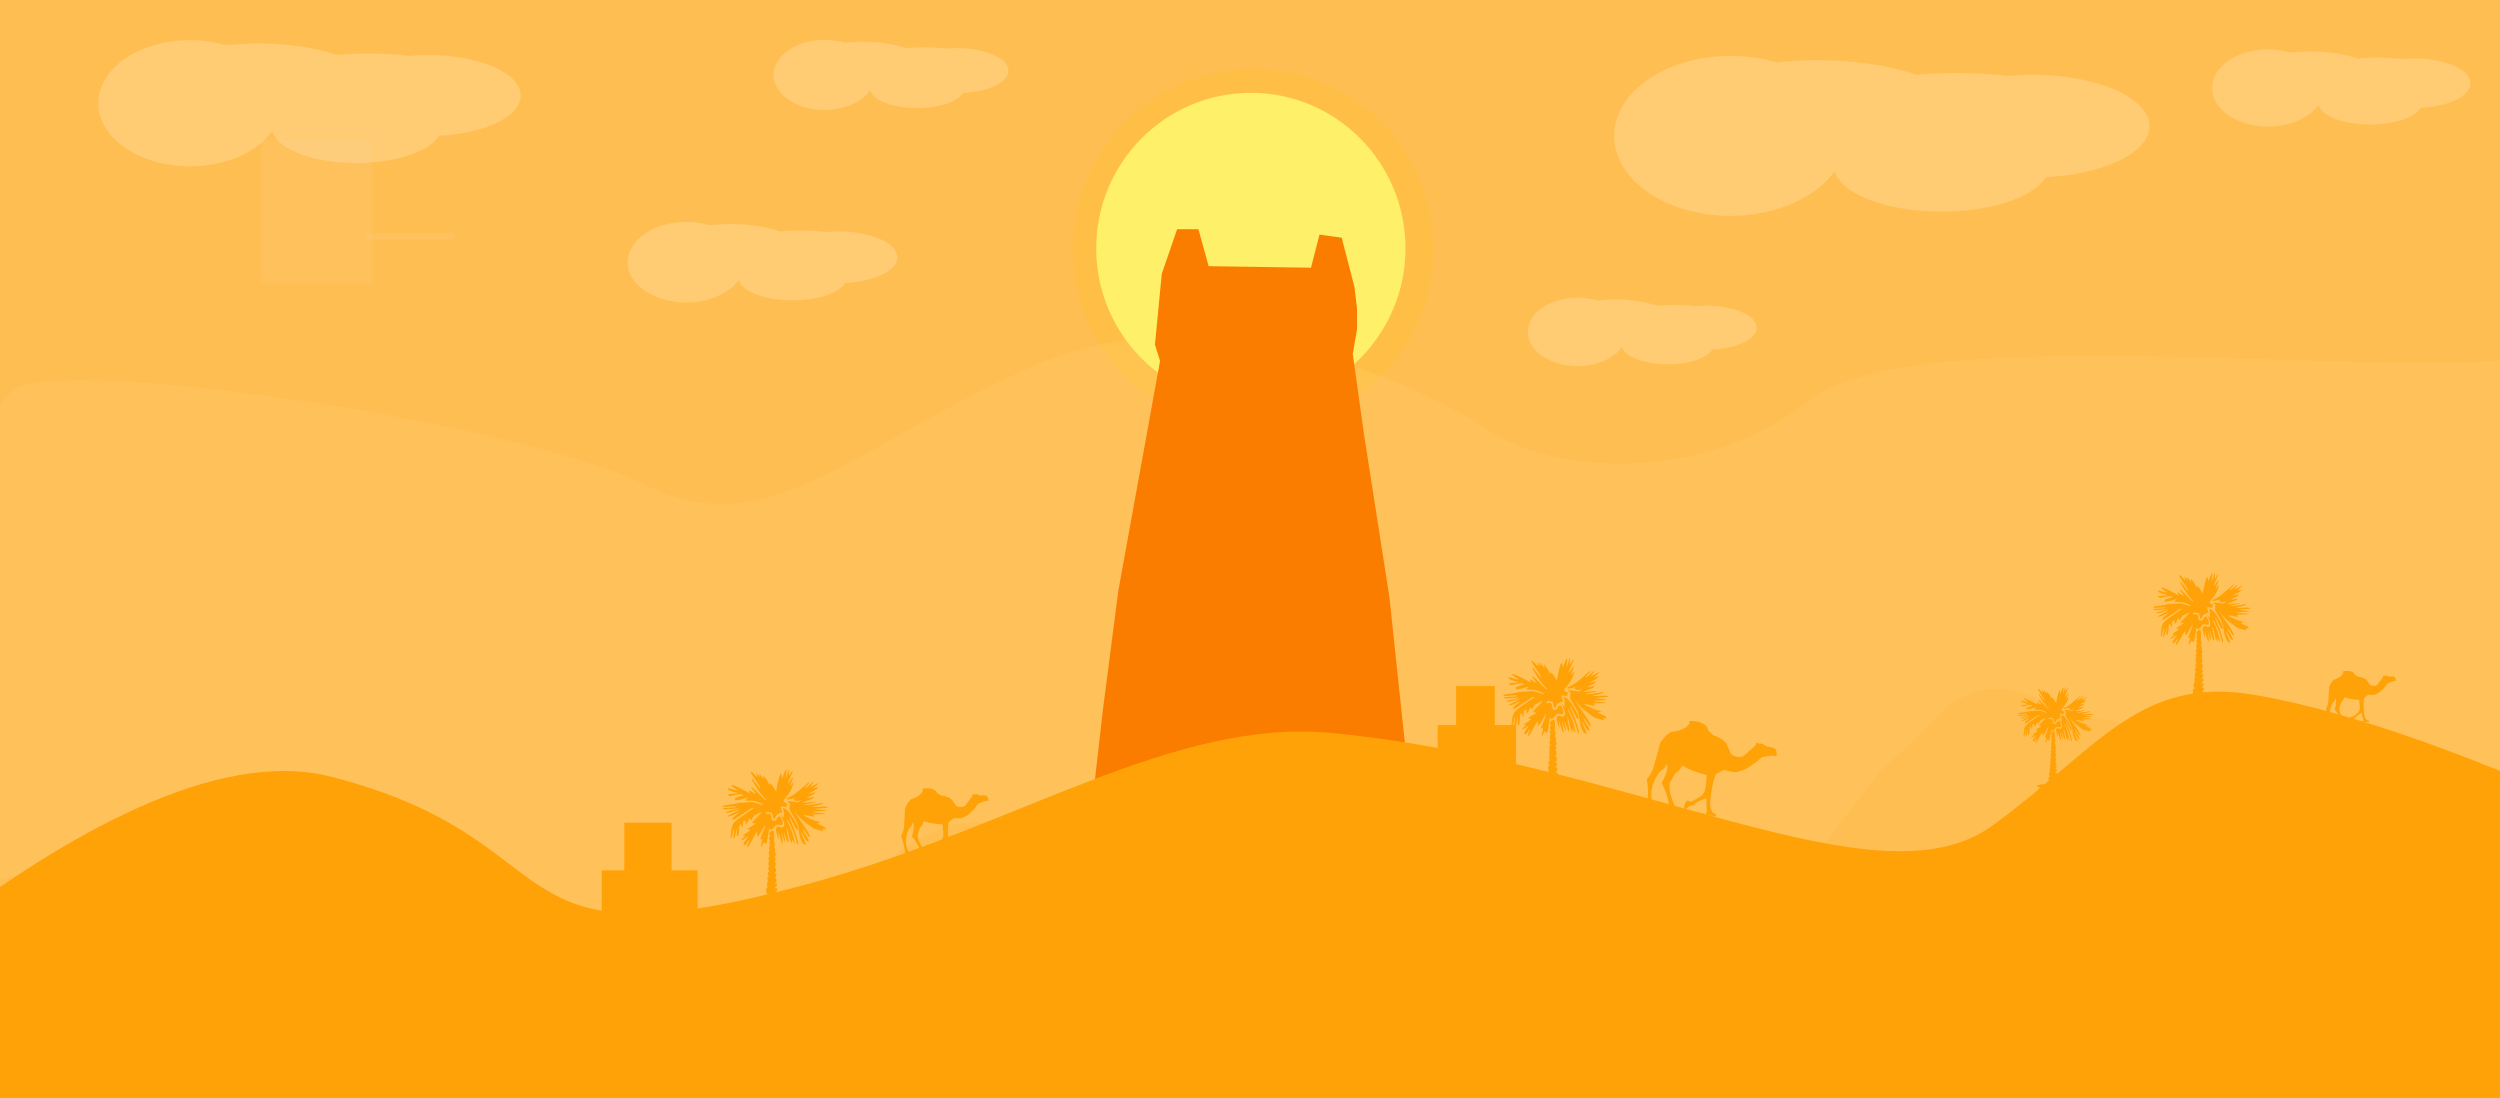 <?xml version="1.0" encoding="UTF-8" standalone="no"?>
<svg
   xmlns:dc="http://purl.org/dc/elements/1.1/"
   xmlns:cc="http://creativecommons.org/ns#"
   xmlns:rdf="http://www.w3.org/1999/02/22-rdf-syntax-ns#"
   xmlns:svg="http://www.w3.org/2000/svg"
   xmlns="http://www.w3.org/2000/svg"
   xmlns:xlink="http://www.w3.org/1999/xlink"
   xmlns:sodipodi="http://sodipodi.sourceforge.net/DTD/sodipodi-0.dtd"
   xmlns:inkscape="http://www.inkscape.org/namespaces/inkscape"
   width="820"
   height="360"
   viewBox="0 0 216.958 95.25"
   version="1.1"
   id="svg8"
   inkscape:version="1.0.1 (3bc2e813f5, 2020-09-07)"
   sodipodi:docname="header-mr3.svg">
  <rect x="0" y="0" width="216.958" height="95.25" fill="#333333" stroke="none"/>
  <defs
     id="defs2">
    <linearGradient
       inkscape:collect="always"
       id="linearGradient947">
      <stop
         style="stop-color:#bd5b1a;stop-opacity:1;"
         offset="0"
         id="stop943" />
      <stop
         style="stop-color:#ded896;stop-opacity:0.823"
         offset="1"
         id="stop945" />
    </linearGradient>
    <linearGradient
       inkscape:collect="always"
       id="linearGradient902">
      <stop
         style="stop-color:#ffe57c;stop-opacity:1"
         offset="0"
         id="stop898" />
      <stop
         style="stop-color:#ffffff;stop-opacity:0.98"
         offset="1"
         id="stop900" />
    </linearGradient>
    <linearGradient
       inkscape:collect="always"
       xlink:href="#linearGradient902"
       id="linearGradient896"
       x1="109.235"
       y1="-0.189"
       x2="108.574"
       y2="95.439"
       gradientUnits="userSpaceOnUse" />
    <linearGradient
       inkscape:collect="always"
       xlink:href="#linearGradient947"
       id="linearGradient941"
       x1="104.699"
       y1="112.826"
       x2="105.644"
       y2="0"
       gradientUnits="userSpaceOnUse" />
    <clipPath
       clipPathUnits="userSpaceOnUse"
       id="clipPath354">
      <path
         style="fill:#ffffff;stroke:#000000;stroke-width:0.265px;stroke-linecap:butt;stroke-linejoin:miter;stroke-opacity:1"
         d="M 0,0 V 95.25 H 216.958 V 0 Z"
         id="path356" />
    </clipPath>
    <clipPath
       clipPathUnits="userSpaceOnUse"
       id="clipPath488">
      <path
         style="fill:none;stroke:#000000;stroke-width:0.265px;stroke-linecap:butt;stroke-linejoin:miter;stroke-opacity:1"
         d="M 0,0 H 216.958 V 95.25 H 0 Z"
         id="path490" />
    </clipPath>
  </defs>
  <sodipodi:namedview
     id="base"
     pagecolor="#b9b9b9"
     bordercolor="#666666"
     borderopacity="1.0"
     inkscape:pageopacity="1"
     inkscape:pageshadow="2"
     inkscape:zoom="1"
     inkscape:cx="357.8638"
     inkscape:cy="210.24152"
     inkscape:document-units="mm"
     inkscape:current-layer="g484"
     inkscape:document-rotation="0"
     showgrid="false"
     units="px"
     inkscape:pagecheckerboard="true"
     inkscape:window-width="1524"
     inkscape:window-height="728"
     inkscape:window-x="760"
     inkscape:window-y="160"
     inkscape:window-maximized="0"
     borderlayer="false"
     inkscape:showpageshadow="false"
     inkscape:snap-page="true" />
  <g
     inkscape:groupmode="layer"
     id="layer3"
     inkscape:label="background"
     style="display:inline;opacity:1" />
  <g
     inkscape:groupmode="layer"
     id="layer4"
     inkscape:label="skyfilter" />
  <g
     inkscape:groupmode="layer"
     id="layer11"
     inkscape:label="s2" />
  <g
     inkscape:groupmode="layer"
     id="layer10"
     inkscape:label="s1" />
  <g
     inkscape:groupmode="layer"
     id="layer9"
     inkscape:label="sun"
     style="display:inline">
    <circle
       style="display:inline;opacity:1;fill:#fff50b;fill-opacity:0.996;stroke:none;stroke-width:0.192"
       id="path2628"
       cx="109.308"
       cy="21.649"
       r="0" />
  </g>
  <g
     inkscape:groupmode="layer"
     id="layer8"
     inkscape:label="photo" />
  <g
     inkscape:groupmode="layer"
     id="layer5"
     inkscape:label="zire1"
     style="display:inline" />
  <g
     inkscape:groupmode="layer"
     id="layer6"
     inkscape:label="zire2"
     style="display:inline;opacity:1" />
  <g
     inkscape:groupmode="layer"
     id="layer7"
     inkscape:label="zire3"
     style="display:inline" />
  <g
     inkscape:label="Layer 1"
     inkscape:groupmode="layer"
     id="layer1"
     style="display:inline" />
  <g
     inkscape:groupmode="layer"
     id="layer2"
     inkscape:label="palm" />
  <g
     inkscape:groupmode="layer"
     id="layer13"
     inkscape:label="houses" />
  <g
     inkscape:groupmode="layer"
     id="layer12"
     inkscape:label="skycloud"
     style="display:inline">
    <rect
       style="fill:#ffffff;fill-opacity:0.927;stroke:none;stroke-width:0.263;stroke-miterlimit:4;stroke-dasharray:none"
       id="rect975"
       width="7.749"
       height="0"
       x="31.75"
       y="24.568" />
    <g
       id="g1026"
       transform="translate(-51.783,-10.205)" />
    <g
       id="g484"
       clip-path="url(#clipPath488)"
       style="stroke:none">
      <rect
         style="display:inline;opacity:1;fill:#ffbe51;fill-opacity:1;stroke:none;stroke-width:0.263;stroke-miterlimit:4;stroke-dasharray:none"
         id="rect949"
         width="228.865"
         height="104.132"
         x="-3.969"
         y="-5.859"
         clip-path="url(#clipPath354)" />
      <path
         style="display:inline;opacity:1;fill:#ffffff;fill-opacity:0.06;stroke:none;stroke-width:0.311px;stroke-linecap:butt;stroke-linejoin:miter;stroke-opacity:1"
         d="m -14.122,79.791 c 46.649,-11.079 42.465,-12.964 51.67,-8.721 9.204,4.243 20.291,18.15 28.24,13.2 7.949,-4.95 14.225,-16.971 23.848,-11.55 9.623,5.421 59.619,12.493 68.196,1.179 8.577,-11.314 3.975,-5.186 9.832,-11.314 5.857,-6.129 9.204,-0.471 17.363,0.236 8.158,0.707 40.792,15.557 46.858,16.264 6.066,0.707 21.965,-25.693 15.689,-29.464 -6.276,-3.771 -17.363,-20.743 -28.45,-18.621 -11.087,2.121 -52.925,-3.536 -62.129,3.771 -9.204,7.307 -22.174,6.364 -27.822,2.593 -5.648,-3.771 -23.638,-12.493 -39.328,-5.657 C 74.156,38.541 66.834,47.498 55.956,42.077 45.078,36.655 4.077,30.527 0.94,34.062 -2.198,37.598 -22.49,63.291 -22.49,63.291 l 7.112,16.5 z"
         id="path953" />
      <circle
         style="display:inline;opacity:1;fill:#ffcc00;fill-opacity:0.129;stroke:none;stroke-width:0.213"
         id="circle888"
         cx="108.741"
         cy="21.649"
         r="15.672" />
      <ellipse
         style="display:inline;opacity:1;fill:#fef069;fill-opacity:1;stroke:none;stroke-width:0.183"
         id="circle887"
         cx="108.552"
         cy="21.554"
         rx="13.419"
         ry="13.498" />
      <path
         style="fill:#fb7d00;fill-opacity:1;stroke:none;stroke-width:0.278px;stroke-linecap:butt;stroke-linejoin:miter;stroke-opacity:1"
         d="m 94.236,74.549 1.48,-12.963 1.332,-10.29 1.332,-7.35 2.294,-12.628 -0.444,-1.403 0.592,-6.147 1.332,-3.875 h 1.85 l 0.888,3.207 8.879,0.134 0.74,-2.873 1.924,0.267 1.11,4.276 0.222,1.871 v 1.804 l -0.37,2.138 0.962,6.882 2.22,14.232 1.702,16.036 0.37,6.348 1.85,-0.067 0.296,2.806 -32.63,0.134 0.444,-2.539 z"
         id="path2639"
         sodipodi:nodetypes="cccccccccccccccccccccccccc" />
      <path
         style="display:inline;fill:none;stroke:none;stroke-width:0.265px;stroke-linecap:butt;stroke-linejoin:miter;stroke-opacity:1"
         d="M 0,0 V 95.25 H 216.958 V 0 Z"
         id="path370" />
      <path
         style="display:inline;opacity:1;fill:#ffa207;fill-opacity:1;stroke:none;stroke-width:0.237px;stroke-linecap:butt;stroke-linejoin:miter;stroke-opacity:1"
         d="m -24.417,97.934 c 0,0 33.435,-35.56 53.106,-30.54 21.923,5.594 13.229,17.084 41.766,9.223 17.944,-4.943 31.4,-14.34 45.168,-13.002 26.458,2.57 47.247,15.305 57.263,8.048 9.148,-6.628 12.715,-13.035 22.679,-11.374 13.607,2.268 32.128,11.339 32.128,11.339 l 6.804,24.795 -4.914,13.154 -247.007,0.605 z"
         id="path2031"
         sodipodi:nodetypes="csssssccccc" />
      <g
         transform="matrix(9.2603902e-4,0,0,-9.2603902e-4,186.853,61.527)"
         fill="#000000"
         stroke="none"
         id="g932"
         style="display:inline;fill:#ffa207;fill-opacity:1;stroke:none">
        <path
           d="m 5766,12773 c -25,-50 -73,-197 -141,-429 -82,-284 -115,-386 -127,-399 -17,-16 -2,189 31,430 34,241 40,373 17,343 -7,-10 -29,-25 -50,-33 -24,-10 -36,-22 -36,-35 0,-10 -5,-22 -10,-25 -22,-14 -101,-197 -263,-614 -13,-34 -28,-58 -31,-52 -4,6 -12,103 -19,216 -6,113 -15,205 -20,205 -4,0 -37,-30 -73,-67 -71,-76 -75,-84 -158,-373 -70,-246 -205,-872 -221,-1032 -5,-49 -10,-58 -26,-58 -10,0 -19,5 -19,12 0,7 -11,28 -23,47 -13,20 -45,74 -72,121 -90,161 -195,310 -277,396 -45,47 -91,90 -102,96 -28,15 -52,-18 -61,-82 -4,-27 -11,-50 -16,-50 -11,0 -46,68 -93,183 -44,106 -91,185 -211,352 -49,69 -103,144 -119,166 -16,23 -48,61 -72,86 l -44,45 v -69 c 0,-40 8,-95 20,-133 11,-36 22,-80 25,-97 4,-35 -10,-45 -19,-15 -4,10 -22,36 -41,58 -19,21 -35,42 -35,46 0,3 -38,52 -85,108 -47,56 -85,106 -85,111 0,5 -15,26 -34,46 -18,21 -35,47 -37,58 -3,14 -13,21 -37,23 -17,2 -32,1 -32,-1 0,-2 13,-48 30,-103 16,-54 30,-116 30,-137 v -39 l -60,62 c -33,34 -60,66 -60,71 0,5 -15,26 -33,46 -19,21 -51,66 -72,100 -21,35 -44,68 -51,74 -25,20 -16,-63 21,-213 20,-77 34,-148 32,-157 -5,-21 -173,147 -280,281 -61,76 -95,109 -160,151 -45,30 -92,57 -105,60 -22,5 -23,3 -16,-26 26,-122 61,-184 363,-642 167,-253 332,-500 366,-550 58,-85 127,-246 111,-262 -9,-9 -48,20 -85,63 -18,22 -136,179 -261,349 -149,201 -257,338 -309,390 l -81,80 v -57 c 0,-33 9,-80 21,-112 21,-57 315,-541 459,-756 122,-183 240,-344 401,-546 222,-280 241,-300 328,-344 78,-39 78,-41 6,-57 -78,-18 -104,2 -297,217 -96,107 -314,332 -485,499 -285,279 -317,307 -394,347 -46,24 -85,44 -86,44 -2,0 -3,-12 -3,-27 0,-33 39,-99 81,-138 18,-16 72,-84 120,-150 49,-66 101,-136 118,-155 83,-100 63,-131 -40,-62 -102,68 -318,195 -354,208 -16,6 -46,21 -65,33 -19,11 -43,21 -52,21 -20,0 -17,-10 36,-152 48,-130 47,-136 -14,-93 -59,41 -660,360 -910,482 -257,125 -515,226 -615,240 -25,3 -45,3 -45,-1 0,-4 13,-32 29,-64 40,-77 91,-124 256,-231 181,-116 200,-128 224,-136 12,-4 21,-15 21,-26 0,-19 -5,-20 -88,-13 -68,5 -152,26 -382,94 -162,49 -308,90 -324,92 l -30,3 3,-59 c 4,-98 6,-99 286,-210 176,-69 396,-134 518,-151 36,-6 47,-11 47,-25 0,-22 -12,-24 -385,-50 -367,-26 -379,-28 -418,-56 -18,-13 -42,-29 -54,-35 -13,-7 -23,-15 -23,-18 1,-3 47,-28 103,-54 l 102,-48 261,55 c 374,79 526,106 635,113 114,7 138,2 182,-37 19,-16 46,-34 61,-40 18,-7 26,-16 24,-28 -2,-13 -18,-19 -65,-24 -34,-4 -95,-16 -135,-27 -149,-42 -435,-140 -484,-166 l -51,-26 9,-62 c 4,-34 10,-73 13,-87 l 6,-25 157,12 c 275,22 348,39 672,156 109,40 174,59 280,84 18,4 -10,-30 -105,-126 -71,-71 -127,-132 -125,-134 18,-17 141,-27 319,-27 384,0 542,-23 780,-112 130,-48 409,-186 461,-228 l 25,-20 h -93 c -59,0 -103,5 -120,14 -48,24 -478,165 -584,192 -141,34 -296,41 -461,20 -72,-10 -265,-21 -445,-26 -345,-10 -424,-20 -637,-74 -180,-46 -352,-75 -760,-127 -268,-34 -335,-46 -359,-62 -16,-11 -45,-26 -65,-33 -29,-10 -37,-18 -39,-42 -3,-29 -2,-29 59,-36 136,-14 273,-8 699,29 102,9 250,15 330,13 l 145,-3 -60,-31 c -123,-65 -213,-76 -730,-89 -214,-6 -331,-14 -418,-31 -23,-5 -26,-8 -16,-21 7,-8 35,-26 63,-40 104,-53 108,-53 364,-43 339,14 467,26 653,60 90,17 184,30 209,30 l 45,-1 -55,-29 c -67,-35 -77,-38 -475,-143 -176,-47 -366,-99 -422,-117 -98,-31 -103,-34 -103,-60 0,-28 1,-28 73,-35 52,-5 106,-1 197,14 165,27 255,54 495,149 204,81 275,102 346,102 h 41 l -30,-25 c -17,-14 -32,-25 -35,-25 -3,0 -28,-16 -56,-35 -29,-19 -234,-127 -457,-241 -324,-165 -407,-211 -415,-231 -20,-52 -17,-53 135,-17 289,68 364,95 562,206 78,43 145,78 150,78 4,0 43,16 86,37 43,20 81,33 85,30 9,-10 -36,-56 -72,-74 -16,-8 -50,-34 -75,-58 -25,-23 -128,-108 -230,-187 l -185,-145 -18,-66 c -9,-36 -17,-88 -17,-116 0,-46 2,-50 18,-42 9,5 52,25 95,45 44,20 226,136 415,264 580,394 1014,682 1066,710 46,23 64,26 181,29 l 130,3 -45,-18 c -70,-27 -90,-39 -422,-264 C 1654,8656 1270,8377 1127,8241 947,8069 831,7860 790,7635 759,7462 729,7148 723,6945 l -6,-220 28,25 c 45,42 81,126 99,235 39,231 89,464 111,515 13,30 26,67 29,83 7,31 36,37 36,7 0,-11 -18,-187 -40,-391 -22,-204 -40,-399 -40,-432 v -61 l 55,54 c 68,67 69,71 180,525 47,193 89,359 94,370 18,37 12,-175 -8,-320 -37,-265 -37,-273 -2,-325 17,-25 31,-53 31,-64 0,-15 5,-17 28,-11 36,9 44,19 74,95 24,58 28,91 42,310 9,135 18,299 22,365 7,136 20,189 68,263 38,60 29,71 97,-104 23,-60 52,-121 65,-136 12,-16 26,-38 29,-49 9,-26 20,-12 35,41 11,40 40,364 40,445 0,51 1,54 38,74 90,48 163,83 167,79 3,-3 8,-80 12,-172 3,-91 9,-165 12,-164 3,2 35,18 69,37 83,45 107,87 173,296 27,88 56,173 62,189 l 13,28 39,-66 c 21,-37 54,-85 73,-107 34,-39 35,-40 55,-22 32,28 105,147 160,257 27,56 58,111 70,123 11,12 54,37 96,54 108,45 177,80 320,166 197,118 247,127 204,39 -35,-71 -156,-206 -423,-471 -274,-271 -350,-356 -350,-385 0,-32 42,-50 141,-61 109,-11 141,-22 133,-44 -9,-22 -146,-110 -328,-209 -258,-141 -336,-199 -336,-253 0,-32 33,-43 124,-43 121,0 123,-32 8,-127 -31,-27 -106,-80 -165,-118 -381,-248 -413,-272 -394,-291 7,-7 46,1 152,30 90,25 84,2 -35,-133 -39,-44 -104,-105 -145,-136 -82,-62 -95,-78 -95,-126 0,-31 0,-32 41,-26 72,10 251,125 444,287 66,55 90,64 80,28 -22,-71 -57,-132 -117,-201 -192,-223 -293,-433 -248,-517 14,-26 65,-42 98,-29 41,15 97,75 154,164 123,191 145,222 177,258 41,45 77,51 66,10 -3,-15 -41,-104 -84,-198 -98,-213 -121,-274 -124,-333 -2,-44 0,-47 24,-50 69,-8 155,117 449,653 208,378 303,538 358,598 56,59 65,26 50,-165 -9,-104 -9,-143 0,-163 24,-52 71,-23 163,101 62,84 163,256 338,573 89,162 169,304 177,315 13,19 14,18 14,-17 0,-131 -101,-429 -293,-867 -52,-118 -99,-231 -105,-250 -15,-44 -18,-92 -8,-108 10,-16 45,-15 76,3 39,22 69,19 80,-9 12,-32 0,-101 -44,-262 -60,-216 -80,-356 -56,-394 7,-12 12,-11 30,5 35,32 90,132 140,255 59,146 64,148 176,55 43,-36 86,-64 94,-63 41,8 104,308 195,928 36,245 69,454 72,465 4,15 12,-1 29,-55 13,-44 32,-82 45,-92 76,-63 244,47 373,242 75,114 123,153 221,177 59,14 77,14 218,-1 85,-9 168,-21 185,-27 45,-15 68,2 87,63 8,28 15,79 15,113 0,178 -151,526 -252,580 l -37,19 -60,-29 c -34,-16 -63,-36 -66,-44 -3,-9 -23,-27 -44,-41 -47,-29 -58,-48 -65,-119 -3,-31 -13,-62 -23,-73 -28,-31 -107,-67 -184,-85 -65,-14 -73,-14 -115,2 -77,29 -111,96 -140,273 -21,132 -33,179 -61,234 -31,63 -53,76 -154,90 -140,19 -139,19 -168,-31 -14,-24 -30,-44 -36,-45 -20,-2 -97,175 -82,190 2,2 17,0 33,-6 43,-17 69,-5 108,50 20,27 40,50 46,50 5,0 32,-20 59,-45 57,-50 94,-61 182,-51 117,12 128,-5 188,-293 44,-211 62,-254 104,-259 22,-3 33,6 69,55 24,32 67,105 97,161 29,56 71,122 93,146 32,38 48,47 96,57 77,16 123,40 193,105 32,30 64,54 71,54 6,0 33,-23 59,-51 30,-33 49,-47 54,-39 18,29 -38,259 -100,411 -25,61 -45,121 -45,134 0,67 79,74 310,30 233,-45 269,-36 194,47 -19,22 -34,45 -32,51 2,7 22,20 44,30 106,49 111,57 64,110 -30,35 -143,99 -233,132 -26,10 -59,29 -73,42 -23,21 -26,30 -22,76 5,66 48,134 173,277 343,393 518,706 650,1160 62,213 49,249 -42,120 -134,-190 -191,-255 -209,-238 -10,11 18,88 118,331 103,250 135,345 125,371 -6,15 -10,15 -34,2 -62,-32 -146,-141 -253,-326 -119,-206 -146,-232 -138,-132 6,68 48,176 263,668 86,195 158,368 162,384 9,50 -23,37 -96,-38 -61,-63 -93,-111 -197,-296 -57,-102 -69,-100 -60,10 4,49 13,145 21,214 28,250 21,350 -19,273 z"
           id="path922"
           style="fill:#ffa207;fill-opacity:1;stroke:none" />
        <path
           d="m 7840,11628 c -56,-39 -207,-168 -370,-317 -86,-78 -144,-123 -185,-142 -76,-35 -115,-45 -115,-29 0,28 33,66 220,255 133,134 201,210 206,229 7,29 6,29 -27,22 -19,-3 -56,-21 -84,-39 -27,-19 -68,-45 -90,-59 -22,-14 -116,-94 -209,-179 -221,-201 -601,-527 -746,-640 -200,-157 -344,-247 -560,-352 -113,-55 -216,-108 -230,-117 -14,-10 -36,-21 -50,-25 -14,-4 -33,-14 -43,-23 -17,-15 -16,-18 20,-54 43,-44 57,-46 223,-23 96,13 323,70 367,93 10,5 30,12 46,16 37,9 36,-13 -4,-76 -30,-47 -31,-49 -14,-74 9,-14 44,-39 78,-54 129,-62 248,-65 382,-10 44,18 107,34 140,37 57,5 59,4 43,-12 -9,-10 -32,-27 -51,-39 -20,-11 -70,-45 -113,-73 -43,-29 -94,-56 -113,-60 -37,-7 -142,7 -396,51 -202,36 -418,51 -506,36 -43,-7 -69,-16 -66,-23 2,-6 44,-35 93,-64 49,-28 104,-68 122,-87 42,-47 44,-110 5,-190 l -27,-55 27,-51 c 33,-64 33,-75 2,-112 -54,-64 -44,-88 237,-558 204,-340 349,-606 411,-750 76,-179 122,-375 162,-690 41,-319 68,-460 115,-600 27,-78 139,-321 186,-400 64,-110 147,-167 266,-185 l 47,-7 -24,88 c -30,113 -36,128 -198,494 -75,168 -141,325 -147,350 -6,25 -10,70 -8,100 l 3,55 52,-100 c 28,-55 117,-217 196,-360 120,-216 151,-263 179,-280 19,-11 51,-33 71,-50 56,-46 95,-75 101,-75 12,0 5,166 -8,218 -19,70 -52,131 -145,271 -155,233 -305,500 -321,573 -7,29 -10,69 -8,87 l 3,35 40,-65 c 21,-35 58,-89 81,-119 22,-30 92,-129 154,-220 145,-212 168,-240 190,-240 13,0 20,-9 22,-27 2,-19 10,-29 23,-31 11,-2 37,-20 58,-40 l 37,-36 v 70 c 0,39 -5,86 -12,105 -17,51 -228,424 -327,579 -48,74 -161,236 -251,360 -233,320 -588,867 -679,1048 -16,32 -36,64 -45,71 -14,12 -14,14 0,29 19,18 19,18 70,-81 63,-122 222,-323 373,-469 207,-202 906,-753 1130,-892 123,-76 163,-92 274,-111 50,-9 166,-41 257,-70 154,-51 321,-95 356,-95 24,0 11,42 -42,133 -25,44 -44,81 -41,83 2,2 41,-10 86,-26 73,-27 231,-53 231,-38 0,36 -76,163 -131,217 -19,19 -97,58 -226,112 -315,131 -403,180 -371,206 20,16 77,32 158,43 127,18 140,21 140,30 0,10 -55,27 -300,94 -184,49 -361,111 -555,194 -176,74 -570,261 -624,296 -41,26 -43,29 -25,39 38,22 219,10 374,-23 80,-17 197,-42 260,-56 193,-40 349,-29 321,24 -5,10 -41,35 -80,57 -39,22 -71,43 -71,47 0,29 280,47 726,48 261,0 358,6 349,20 -9,15 -140,59 -205,69 -35,6 -154,15 -265,21 -407,21 -559,36 -608,62 -30,15 -11,25 70,36 126,18 179,21 574,42 208,11 398,24 424,29 88,17 85,48 -7,62 -29,5 -179,20 -333,34 -403,37 -529,55 -508,76 5,5 53,16 108,24 88,13 202,22 738,55 87,5 167,14 177,20 42,23 17,71 -48,91 -65,20 -409,23 -567,4 -162,-19 -667,-32 -704,-18 -29,11 49,34 459,133 297,71 461,122 498,156 l 27,24 -24,20 c -32,27 -89,26 -211,-5 -315,-80 -1380,-201 -1380,-157 0,17 77,36 340,87 407,79 690,151 690,176 0,16 -95,10 -455,-26 -462,-46 -765,-60 -765,-35 0,14 117,60 367,144 271,92 419,150 490,192 59,34 113,92 113,121 0,48 -86,43 -331,-18 -142,-35 -249,-49 -249,-34 0,4 7,19 14,34 10,19 31,34 63,46 190,71 464,205 546,268 56,42 98,101 90,125 -9,23 -79,12 -338,-53 -143,-36 -263,-64 -268,-62 -4,1 90,54 210,116 405,212 526,284 594,352 44,44 48,63 17,80 -36,20 -127,4 -241,-42 -59,-23 -110,-39 -113,-36 -13,13 27,57 148,166 68,60 154,146 192,190 38,44 77,83 87,86 20,7 44,43 35,52 -8,8 -96,-36 -396,-199 -327,-178 -390,-211 -390,-202 0,11 42,67 155,204 128,156 195,248 195,267 0,23 -43,14 -90,-19 z"
           id="path924"
           style="fill:#ffa207;fill-opacity:1;stroke:none" />
        <path
           d="m 5244,9376 c -3,-9 4,-39 16,-67 12,-28 28,-81 36,-118 20,-93 39,-438 30,-544 -7,-82 -9,-88 -29,-85 -24,3 -149,148 -199,230 -10,15 -22,28 -28,28 -25,0 -3,-62 78,-222 202,-398 255,-621 184,-772 -16,-34 -46,-78 -67,-98 -33,-33 -44,-38 -86,-38 -50,0 -177,31 -324,79 l -89,29 -17,-36 c -9,-21 -26,-46 -39,-57 -55,-48 -80,-96 -80,-152 0,-140 180,-824 231,-878 19,-19 19,-18 19,46 0,36 -11,162 -25,279 -25,206 -30,320 -11,275 44,-109 75,-204 132,-400 96,-331 130,-423 172,-465 19,-19 45,-51 58,-72 38,-60 44,-56 44,25 0,47 -27,223 -75,496 -41,232 -75,434 -75,448 0,48 17,11 43,-97 48,-194 187,-611 234,-702 25,-49 49,-88 54,-88 5,0 9,54 9,120 0,107 -6,148 -60,405 -34,162 -59,308 -59,338 1,29 4,43 6,33 3,-11 61,-179 130,-375 69,-196 135,-383 145,-416 11,-33 27,-77 36,-98 15,-36 16,-37 33,-20 24,25 59,150 59,212 0,29 -25,159 -55,290 -30,130 -62,281 -70,335 -20,136 -46,506 -35,506 7,0 38,-119 125,-480 161,-667 182,-739 250,-835 20,-27 50,-72 68,-100 l 32,-50 3,63 c 2,40 -7,112 -23,193 -15,72 -24,133 -22,136 10,9 86,-111 151,-237 35,-69 76,-136 90,-149 l 26,-24 v 45 c 0,86 -40,283 -122,593 -116,445 -188,644 -343,955 -29,58 -78,162 -109,232 -54,122 -56,131 -55,210 v 83 l 51,-100 c 28,-55 112,-226 186,-380 301,-626 383,-840 492,-1276 61,-244 97,-353 128,-390 29,-36 47,-36 68,-4 35,54 -4,245 -140,695 -129,427 -233,715 -348,970 -121,268 -211,513 -252,690 -8,35 -13,66 -11,68 10,10 75,-118 267,-523 115,-242 230,-475 256,-519 52,-87 101,-136 135,-136 54,1 70,42 57,147 -24,189 -71,292 -378,833 -300,528 -490,752 -747,881 -95,47 -152,60 -161,35 z"
           id="path926"
           style="fill:#ffa207;fill-opacity:1;stroke:none" />
        <path
           d="m 4233,7371 c -139,-104 -183,-162 -183,-240 0,-66 23,-117 85,-188 25,-28 45,-53 45,-55 0,-2 -19,-2 -43,0 -31,3 -49,-2 -67,-16 -23,-18 -25,-27 -23,-88 3,-94 34,-190 78,-241 19,-23 35,-43 35,-46 0,-2 -18,-7 -39,-11 -25,-4 -46,-15 -55,-28 -22,-31 -20,-106 4,-203 21,-82 41,-122 66,-132 23,-9 16,-21 -10,-16 -58,11 -91,-85 -84,-241 5,-99 24,-150 72,-195 35,-33 33,-41 -13,-41 -69,0 -91,-39 -91,-160 0,-128 15,-175 73,-237 l 50,-53 h -45 c -24,0 -52,-6 -62,-13 -27,-20 -35,-80 -25,-184 10,-112 24,-168 50,-204 25,-35 24,-39 -6,-39 -53,0 -74,-92 -56,-255 8,-68 19,-116 36,-151 14,-28 25,-53 25,-56 0,-3 -11,-9 -25,-12 -47,-12 -59,-46 -52,-149 7,-102 29,-187 59,-230 19,-26 19,-27 1,-33 -71,-21 -99,-63 -109,-161 -11,-100 -1,-128 73,-205 l 66,-68 h -66 c -97,0 -102,-10 -94,-188 4,-75 14,-168 22,-207 8,-38 15,-71 15,-73 0,-1 -11,-7 -24,-12 -34,-13 -46,-62 -46,-196 0,-153 4,-170 51,-197 47,-26 49,-37 9,-37 -46,0 -80,-21 -101,-62 -28,-55 -45,-227 -32,-322 10,-72 14,-79 67,-138 l 56,-63 -67,-11 c -54,-8 -71,-16 -93,-41 -40,-45 -52,-112 -40,-229 11,-108 14,-116 64,-163 20,-19 36,-43 36,-52 0,-16 -4,-15 -51,4 -45,19 -53,20 -76,7 -38,-22 -60,-55 -93,-145 -44,-116 -55,-192 -40,-268 45,-232 269,-318 606,-232 105,27 528,146 551,155 38,16 47,75 48,320 0,229 -6,304 -28,333 -10,15 -21,15 -80,6 -38,-6 -71,-8 -74,-5 -12,12 19,52 62,79 62,40 84,80 106,204 10,58 19,111 19,116 0,10 -172,3 -202,-8 -27,-11 -10,32 23,58 110,84 111,86 133,222 9,55 18,113 21,129 5,28 4,28 -32,23 -21,-4 -75,-9 -120,-13 -69,-6 -83,-4 -83,7 0,18 170,199 187,199 17,0 33,65 33,135 0,88 -3,90 -94,76 -42,-6 -83,-11 -91,-11 -31,0 -13,30 43,72 31,24 65,59 74,79 43,86 30,248 -22,301 -25,24 -36,28 -87,28 l -58,1 36,32 c 21,17 55,44 77,59 47,31 62,70 62,161 0,100 -23,132 -112,151 -38,9 -35,30 12,86 56,67 82,132 88,218 6,91 -16,155 -62,183 -17,10 -39,19 -49,19 -32,0 -30,28 7,71 45,54 60,120 61,271 0,103 -2,120 -21,145 -12,15 -31,29 -43,31 -11,2 -21,5 -21,7 0,1 13,27 28,57 32,60 57,191 48,243 -9,45 -29,58 -84,57 l -47,-2 57,53 c 31,28 64,67 73,86 26,52 30,129 11,214 -18,82 -46,127 -77,127 -18,0 -17,3 8,24 27,24 28,27 27,123 -1,106 -18,170 -56,210 -12,13 -30,23 -40,23 -23,0 -23,15 0,48 40,58 72,184 72,283 0,76 -12,98 -60,108 -38,8 -37,5 -20,91 17,81 24,605 10,715 -14,115 -42,198 -73,220 -44,31 -89,20 -174,-44 z"
           id="path928"
           style="fill:#ffa207;fill-opacity:1;stroke:none" />
        <path
           d="m 3035,1010 c -110,-12 -521,-77 -590,-95 -42,-10 -55,-20 -82,-58 -42,-60 -51,-95 -27,-103 11,-3 71,-27 134,-54 63,-27 140,-56 170,-64 95,-28 95,-24 -11,-133 -52,-54 -106,-114 -119,-133 -14,-19 -33,-44 -43,-55 -10,-11 -27,-35 -38,-54 l -20,-34 63,7 c 187,19 223,19 256,2 32,-17 53,-64 67,-154 14,-87 13,-85 50,-78 19,4 119,49 223,101 104,52 199,95 211,95 12,0 37,-16 57,-35 44,-45 71,-45 190,-3 104,37 114,35 206,-33 74,-56 115,-67 173,-45 25,10 73,37 108,59 56,38 68,42 123,42 64,0 73,-4 292,-120 91,-49 96,-50 193,-53 93,-4 111,1 90,23 -15,17 -100,215 -92,215 5,0 68,-9 142,-21 137,-21 216,-21 229,1 4,7 13,39 20,72 l 13,59 21,-20 c 30,-27 327,-211 342,-211 7,0 19,-3 27,-6 11,-4 19,12 32,70 20,91 37,108 100,99 52,-7 79,15 89,73 11,63 27,94 51,100 13,3 63,1 112,-5 48,-6 146,-11 218,-11 h 129 l -68,69 c -93,94 -236,163 -466,225 -331,89 -490,111 -750,103 -228,-7 -347,-29 -670,-127 -74,-22 -180,-52 -236,-66 -152,-40 -149,-42 -329,137 -124,125 -162,156 -221,186 -66,32 -80,35 -175,38 -57,2 -144,0 -194,-5 z"
           id="path930"
           style="fill:#ffa207;fill-opacity:1;stroke:none" />
      </g>
      <g
         transform="matrix(7.1834904e-4,0,0,-7.1834904e-4,175.099,68.782)"
         fill="#000000"
         stroke="none"
         id="g944"
         style="display:inline;fill:#ffa207;fill-opacity:1;stroke:none">
        <path
           d="m 5766,12773 c -25,-50 -73,-197 -141,-429 -82,-284 -115,-386 -127,-399 -17,-16 -2,189 31,430 34,241 40,373 17,343 -7,-10 -29,-25 -50,-33 -24,-10 -36,-22 -36,-35 0,-10 -5,-22 -10,-25 -22,-14 -101,-197 -263,-614 -13,-34 -28,-58 -31,-52 -4,6 -12,103 -19,216 -6,113 -15,205 -20,205 -4,0 -37,-30 -73,-67 -71,-76 -75,-84 -158,-373 -70,-246 -205,-872 -221,-1032 -5,-49 -10,-58 -26,-58 -10,0 -19,5 -19,12 0,7 -11,28 -23,47 -13,20 -45,74 -72,121 -90,161 -195,310 -277,396 -45,47 -91,90 -102,96 -28,15 -52,-18 -61,-82 -4,-27 -11,-50 -16,-50 -11,0 -46,68 -93,183 -44,106 -91,185 -211,352 -49,69 -103,144 -119,166 -16,23 -48,61 -72,86 l -44,45 v -69 c 0,-40 8,-95 20,-133 11,-36 22,-80 25,-97 4,-35 -10,-45 -19,-15 -4,10 -22,36 -41,58 -19,21 -35,42 -35,46 0,3 -38,52 -85,108 -47,56 -85,106 -85,111 0,5 -15,26 -34,46 -18,21 -35,47 -37,58 -3,14 -13,21 -37,23 -17,2 -32,1 -32,-1 0,-2 13,-48 30,-103 16,-54 30,-116 30,-137 v -39 l -60,62 c -33,34 -60,66 -60,71 0,5 -15,26 -33,46 -19,21 -51,66 -72,100 -21,35 -44,68 -51,74 -25,20 -16,-63 21,-213 20,-77 34,-148 32,-157 -5,-21 -173,147 -280,281 -61,76 -95,109 -160,151 -45,30 -92,57 -105,60 -22,5 -23,3 -16,-26 26,-122 61,-184 363,-642 167,-253 332,-500 366,-550 58,-85 127,-246 111,-262 -9,-9 -48,20 -85,63 -18,22 -136,179 -261,349 -149,201 -257,338 -309,390 l -81,80 v -57 c 0,-33 9,-80 21,-112 21,-57 315,-541 459,-756 122,-183 240,-344 401,-546 222,-280 241,-300 328,-344 78,-39 78,-41 6,-57 -78,-18 -104,2 -297,217 -96,107 -314,332 -485,499 -285,279 -317,307 -394,347 -46,24 -85,44 -86,44 -2,0 -3,-12 -3,-27 0,-33 39,-99 81,-138 18,-16 72,-84 120,-150 49,-66 101,-136 118,-155 83,-100 63,-131 -40,-62 -102,68 -318,195 -354,208 -16,6 -46,21 -65,33 -19,11 -43,21 -52,21 -20,0 -17,-10 36,-152 48,-130 47,-136 -14,-93 -59,41 -660,360 -910,482 -257,125 -515,226 -615,240 -25,3 -45,3 -45,-1 0,-4 13,-32 29,-64 40,-77 91,-124 256,-231 181,-116 200,-128 224,-136 12,-4 21,-15 21,-26 0,-19 -5,-20 -88,-13 -68,5 -152,26 -382,94 -162,49 -308,90 -324,92 l -30,3 3,-59 c 4,-98 6,-99 286,-210 176,-69 396,-134 518,-151 36,-6 47,-11 47,-25 0,-22 -12,-24 -385,-50 -367,-26 -379,-28 -418,-56 -18,-13 -42,-29 -54,-35 -13,-7 -23,-15 -23,-18 1,-3 47,-28 103,-54 l 102,-48 261,55 c 374,79 526,106 635,113 114,7 138,2 182,-37 19,-16 46,-34 61,-40 18,-7 26,-16 24,-28 -2,-13 -18,-19 -65,-24 -34,-4 -95,-16 -135,-27 -149,-42 -435,-140 -484,-166 l -51,-26 9,-62 c 4,-34 10,-73 13,-87 l 6,-25 157,12 c 275,22 348,39 672,156 109,40 174,59 280,84 18,4 -10,-30 -105,-126 -71,-71 -127,-132 -125,-134 18,-17 141,-27 319,-27 384,0 542,-23 780,-112 130,-48 409,-186 461,-228 l 25,-20 h -93 c -59,0 -103,5 -120,14 -48,24 -478,165 -584,192 -141,34 -296,41 -461,20 -72,-10 -265,-21 -445,-26 -345,-10 -424,-20 -637,-74 -180,-46 -352,-75 -760,-127 -268,-34 -335,-46 -359,-62 -16,-11 -45,-26 -65,-33 -29,-10 -37,-18 -39,-42 -3,-29 -2,-29 59,-36 136,-14 273,-8 699,29 102,9 250,15 330,13 l 145,-3 -60,-31 c -123,-65 -213,-76 -730,-89 -214,-6 -331,-14 -418,-31 -23,-5 -26,-8 -16,-21 7,-8 35,-26 63,-40 104,-53 108,-53 364,-43 339,14 467,26 653,60 90,17 184,30 209,30 l 45,-1 -55,-29 c -67,-35 -77,-38 -475,-143 -176,-47 -366,-99 -422,-117 -98,-31 -103,-34 -103,-60 0,-28 1,-28 73,-35 52,-5 106,-1 197,14 165,27 255,54 495,149 204,81 275,102 346,102 h 41 l -30,-25 c -17,-14 -32,-25 -35,-25 -3,0 -28,-16 -56,-35 -29,-19 -234,-127 -457,-241 -324,-165 -407,-211 -415,-231 -20,-52 -17,-53 135,-17 289,68 364,95 562,206 78,43 145,78 150,78 4,0 43,16 86,37 43,20 81,33 85,30 9,-10 -36,-56 -72,-74 -16,-8 -50,-34 -75,-58 -25,-23 -128,-108 -230,-187 l -185,-145 -18,-66 c -9,-36 -17,-88 -17,-116 0,-46 2,-50 18,-42 9,5 52,25 95,45 44,20 226,136 415,264 580,394 1014,682 1066,710 46,23 64,26 181,29 l 130,3 -45,-18 c -70,-27 -90,-39 -422,-264 C 1654,8656 1270,8377 1127,8241 947,8069 831,7860 790,7635 759,7462 729,7148 723,6945 l -6,-220 28,25 c 45,42 81,126 99,235 39,231 89,464 111,515 13,30 26,67 29,83 7,31 36,37 36,7 0,-11 -18,-187 -40,-391 -22,-204 -40,-399 -40,-432 v -61 l 55,54 c 68,67 69,71 180,525 47,193 89,359 94,370 18,37 12,-175 -8,-320 -37,-265 -37,-273 -2,-325 17,-25 31,-53 31,-64 0,-15 5,-17 28,-11 36,9 44,19 74,95 24,58 28,91 42,310 9,135 18,299 22,365 7,136 20,189 68,263 38,60 29,71 97,-104 23,-60 52,-121 65,-136 12,-16 26,-38 29,-49 9,-26 20,-12 35,41 11,40 40,364 40,445 0,51 1,54 38,74 90,48 163,83 167,79 3,-3 8,-80 12,-172 3,-91 9,-165 12,-164 3,2 35,18 69,37 83,45 107,87 173,296 27,88 56,173 62,189 l 13,28 39,-66 c 21,-37 54,-85 73,-107 34,-39 35,-40 55,-22 32,28 105,147 160,257 27,56 58,111 70,123 11,12 54,37 96,54 108,45 177,80 320,166 197,118 247,127 204,39 -35,-71 -156,-206 -423,-471 -274,-271 -350,-356 -350,-385 0,-32 42,-50 141,-61 109,-11 141,-22 133,-44 -9,-22 -146,-110 -328,-209 -258,-141 -336,-199 -336,-253 0,-32 33,-43 124,-43 121,0 123,-32 8,-127 -31,-27 -106,-80 -165,-118 -381,-248 -413,-272 -394,-291 7,-7 46,1 152,30 90,25 84,2 -35,-133 -39,-44 -104,-105 -145,-136 -82,-62 -95,-78 -95,-126 0,-31 0,-32 41,-26 72,10 251,125 444,287 66,55 90,64 80,28 -22,-71 -57,-132 -117,-201 -192,-223 -293,-433 -248,-517 14,-26 65,-42 98,-29 41,15 97,75 154,164 123,191 145,222 177,258 41,45 77,51 66,10 -3,-15 -41,-104 -84,-198 -98,-213 -121,-274 -124,-333 -2,-44 0,-47 24,-50 69,-8 155,117 449,653 208,378 303,538 358,598 56,59 65,26 50,-165 -9,-104 -9,-143 0,-163 24,-52 71,-23 163,101 62,84 163,256 338,573 89,162 169,304 177,315 13,19 14,18 14,-17 0,-131 -101,-429 -293,-867 -52,-118 -99,-231 -105,-250 -15,-44 -18,-92 -8,-108 10,-16 45,-15 76,3 39,22 69,19 80,-9 12,-32 0,-101 -44,-262 -60,-216 -80,-356 -56,-394 7,-12 12,-11 30,5 35,32 90,132 140,255 59,146 64,148 176,55 43,-36 86,-64 94,-63 41,8 104,308 195,928 36,245 69,454 72,465 4,15 12,-1 29,-55 13,-44 32,-82 45,-92 76,-63 244,47 373,242 75,114 123,153 221,177 59,14 77,14 218,-1 85,-9 168,-21 185,-27 45,-15 68,2 87,63 8,28 15,79 15,113 0,178 -151,526 -252,580 l -37,19 -60,-29 c -34,-16 -63,-36 -66,-44 -3,-9 -23,-27 -44,-41 -47,-29 -58,-48 -65,-119 -3,-31 -13,-62 -23,-73 -28,-31 -107,-67 -184,-85 -65,-14 -73,-14 -115,2 -77,29 -111,96 -140,273 -21,132 -33,179 -61,234 -31,63 -53,76 -154,90 -140,19 -139,19 -168,-31 -14,-24 -30,-44 -36,-45 -20,-2 -97,175 -82,190 2,2 17,0 33,-6 43,-17 69,-5 108,50 20,27 40,50 46,50 5,0 32,-20 59,-45 57,-50 94,-61 182,-51 117,12 128,-5 188,-293 44,-211 62,-254 104,-259 22,-3 33,6 69,55 24,32 67,105 97,161 29,56 71,122 93,146 32,38 48,47 96,57 77,16 123,40 193,105 32,30 64,54 71,54 6,0 33,-23 59,-51 30,-33 49,-47 54,-39 18,29 -38,259 -100,411 -25,61 -45,121 -45,134 0,67 79,74 310,30 233,-45 269,-36 194,47 -19,22 -34,45 -32,51 2,7 22,20 44,30 106,49 111,57 64,110 -30,35 -143,99 -233,132 -26,10 -59,29 -73,42 -23,21 -26,30 -22,76 5,66 48,134 173,277 343,393 518,706 650,1160 62,213 49,249 -42,120 -134,-190 -191,-255 -209,-238 -10,11 18,88 118,331 103,250 135,345 125,371 -6,15 -10,15 -34,2 -62,-32 -146,-141 -253,-326 -119,-206 -146,-232 -138,-132 6,68 48,176 263,668 86,195 158,368 162,384 9,50 -23,37 -96,-38 -61,-63 -93,-111 -197,-296 -57,-102 -69,-100 -60,10 4,49 13,145 21,214 28,250 21,350 -19,273 z"
           id="path934"
           style="fill:#ffa207;fill-opacity:1;stroke:none" />
        <path
           d="m 7840,11628 c -56,-39 -207,-168 -370,-317 -86,-78 -144,-123 -185,-142 -76,-35 -115,-45 -115,-29 0,28 33,66 220,255 133,134 201,210 206,229 7,29 6,29 -27,22 -19,-3 -56,-21 -84,-39 -27,-19 -68,-45 -90,-59 -22,-14 -116,-94 -209,-179 -221,-201 -601,-527 -746,-640 -200,-157 -344,-247 -560,-352 -113,-55 -216,-108 -230,-117 -14,-10 -36,-21 -50,-25 -14,-4 -33,-14 -43,-23 -17,-15 -16,-18 20,-54 43,-44 57,-46 223,-23 96,13 323,70 367,93 10,5 30,12 46,16 37,9 36,-13 -4,-76 -30,-47 -31,-49 -14,-74 9,-14 44,-39 78,-54 129,-62 248,-65 382,-10 44,18 107,34 140,37 57,5 59,4 43,-12 -9,-10 -32,-27 -51,-39 -20,-11 -70,-45 -113,-73 -43,-29 -94,-56 -113,-60 -37,-7 -142,7 -396,51 -202,36 -418,51 -506,36 -43,-7 -69,-16 -66,-23 2,-6 44,-35 93,-64 49,-28 104,-68 122,-87 42,-47 44,-110 5,-190 l -27,-55 27,-51 c 33,-64 33,-75 2,-112 -54,-64 -44,-88 237,-558 204,-340 349,-606 411,-750 76,-179 122,-375 162,-690 41,-319 68,-460 115,-600 27,-78 139,-321 186,-400 64,-110 147,-167 266,-185 l 47,-7 -24,88 c -30,113 -36,128 -198,494 -75,168 -141,325 -147,350 -6,25 -10,70 -8,100 l 3,55 52,-100 c 28,-55 117,-217 196,-360 120,-216 151,-263 179,-280 19,-11 51,-33 71,-50 56,-46 95,-75 101,-75 12,0 5,166 -8,218 -19,70 -52,131 -145,271 -155,233 -305,500 -321,573 -7,29 -10,69 -8,87 l 3,35 40,-65 c 21,-35 58,-89 81,-119 22,-30 92,-129 154,-220 145,-212 168,-240 190,-240 13,0 20,-9 22,-27 2,-19 10,-29 23,-31 11,-2 37,-20 58,-40 l 37,-36 v 70 c 0,39 -5,86 -12,105 -17,51 -228,424 -327,579 -48,74 -161,236 -251,360 -233,320 -588,867 -679,1048 -16,32 -36,64 -45,71 -14,12 -14,14 0,29 19,18 19,18 70,-81 63,-122 222,-323 373,-469 207,-202 906,-753 1130,-892 123,-76 163,-92 274,-111 50,-9 166,-41 257,-70 154,-51 321,-95 356,-95 24,0 11,42 -42,133 -25,44 -44,81 -41,83 2,2 41,-10 86,-26 73,-27 231,-53 231,-38 0,36 -76,163 -131,217 -19,19 -97,58 -226,112 -315,131 -403,180 -371,206 20,16 77,32 158,43 127,18 140,21 140,30 0,10 -55,27 -300,94 -184,49 -361,111 -555,194 -176,74 -570,261 -624,296 -41,26 -43,29 -25,39 38,22 219,10 374,-23 80,-17 197,-42 260,-56 193,-40 349,-29 321,24 -5,10 -41,35 -80,57 -39,22 -71,43 -71,47 0,29 280,47 726,48 261,0 358,6 349,20 -9,15 -140,59 -205,69 -35,6 -154,15 -265,21 -407,21 -559,36 -608,62 -30,15 -11,25 70,36 126,18 179,21 574,42 208,11 398,24 424,29 88,17 85,48 -7,62 -29,5 -179,20 -333,34 -403,37 -529,55 -508,76 5,5 53,16 108,24 88,13 202,22 738,55 87,5 167,14 177,20 42,23 17,71 -48,91 -65,20 -409,23 -567,4 -162,-19 -667,-32 -704,-18 -29,11 49,34 459,133 297,71 461,122 498,156 l 27,24 -24,20 c -32,27 -89,26 -211,-5 -315,-80 -1380,-201 -1380,-157 0,17 77,36 340,87 407,79 690,151 690,176 0,16 -95,10 -455,-26 -462,-46 -765,-60 -765,-35 0,14 117,60 367,144 271,92 419,150 490,192 59,34 113,92 113,121 0,48 -86,43 -331,-18 -142,-35 -249,-49 -249,-34 0,4 7,19 14,34 10,19 31,34 63,46 190,71 464,205 546,268 56,42 98,101 90,125 -9,23 -79,12 -338,-53 -143,-36 -263,-64 -268,-62 -4,1 90,54 210,116 405,212 526,284 594,352 44,44 48,63 17,80 -36,20 -127,4 -241,-42 -59,-23 -110,-39 -113,-36 -13,13 27,57 148,166 68,60 154,146 192,190 38,44 77,83 87,86 20,7 44,43 35,52 -8,8 -96,-36 -396,-199 -327,-178 -390,-211 -390,-202 0,11 42,67 155,204 128,156 195,248 195,267 0,23 -43,14 -90,-19 z"
           id="path936"
           style="fill:#ffa207;fill-opacity:1;stroke:none" />
        <path
           d="m 5244,9376 c -3,-9 4,-39 16,-67 12,-28 28,-81 36,-118 20,-93 39,-438 30,-544 -7,-82 -9,-88 -29,-85 -24,3 -149,148 -199,230 -10,15 -22,28 -28,28 -25,0 -3,-62 78,-222 202,-398 255,-621 184,-772 -16,-34 -46,-78 -67,-98 -33,-33 -44,-38 -86,-38 -50,0 -177,31 -324,79 l -89,29 -17,-36 c -9,-21 -26,-46 -39,-57 -55,-48 -80,-96 -80,-152 0,-140 180,-824 231,-878 19,-19 19,-18 19,46 0,36 -11,162 -25,279 -25,206 -30,320 -11,275 44,-109 75,-204 132,-400 96,-331 130,-423 172,-465 19,-19 45,-51 58,-72 38,-60 44,-56 44,25 0,47 -27,223 -75,496 -41,232 -75,434 -75,448 0,48 17,11 43,-97 48,-194 187,-611 234,-702 25,-49 49,-88 54,-88 5,0 9,54 9,120 0,107 -6,148 -60,405 -34,162 -59,308 -59,338 1,29 4,43 6,33 3,-11 61,-179 130,-375 69,-196 135,-383 145,-416 11,-33 27,-77 36,-98 15,-36 16,-37 33,-20 24,25 59,150 59,212 0,29 -25,159 -55,290 -30,130 -62,281 -70,335 -20,136 -46,506 -35,506 7,0 38,-119 125,-480 161,-667 182,-739 250,-835 20,-27 50,-72 68,-100 l 32,-50 3,63 c 2,40 -7,112 -23,193 -15,72 -24,133 -22,136 10,9 86,-111 151,-237 35,-69 76,-136 90,-149 l 26,-24 v 45 c 0,86 -40,283 -122,593 -116,445 -188,644 -343,955 -29,58 -78,162 -109,232 -54,122 -56,131 -55,210 v 83 l 51,-100 c 28,-55 112,-226 186,-380 301,-626 383,-840 492,-1276 61,-244 97,-353 128,-390 29,-36 47,-36 68,-4 35,54 -4,245 -140,695 -129,427 -233,715 -348,970 -121,268 -211,513 -252,690 -8,35 -13,66 -11,68 10,10 75,-118 267,-523 115,-242 230,-475 256,-519 52,-87 101,-136 135,-136 54,1 70,42 57,147 -24,189 -71,292 -378,833 -300,528 -490,752 -747,881 -95,47 -152,60 -161,35 z"
           id="path938"
           style="fill:#ffa207;fill-opacity:1;stroke:none" />
        <path
           d="m 4233,7371 c -139,-104 -183,-162 -183,-240 0,-66 23,-117 85,-188 25,-28 45,-53 45,-55 0,-2 -19,-2 -43,0 -31,3 -49,-2 -67,-16 -23,-18 -25,-27 -23,-88 3,-94 34,-190 78,-241 19,-23 35,-43 35,-46 0,-2 -18,-7 -39,-11 -25,-4 -46,-15 -55,-28 -22,-31 -20,-106 4,-203 21,-82 41,-122 66,-132 23,-9 16,-21 -10,-16 -58,11 -91,-85 -84,-241 5,-99 24,-150 72,-195 35,-33 33,-41 -13,-41 -69,0 -91,-39 -91,-160 0,-128 15,-175 73,-237 l 50,-53 h -45 c -24,0 -52,-6 -62,-13 -27,-20 -35,-80 -25,-184 10,-112 24,-168 50,-204 25,-35 24,-39 -6,-39 -53,0 -74,-92 -56,-255 8,-68 19,-116 36,-151 14,-28 25,-53 25,-56 0,-3 -11,-9 -25,-12 -47,-12 -59,-46 -52,-149 7,-102 29,-187 59,-230 19,-26 19,-27 1,-33 -71,-21 -99,-63 -109,-161 -11,-100 -1,-128 73,-205 l 66,-68 h -66 c -97,0 -102,-10 -94,-188 4,-75 14,-168 22,-207 8,-38 15,-71 15,-73 0,-1 -11,-7 -24,-12 -34,-13 -46,-62 -46,-196 0,-153 4,-170 51,-197 47,-26 49,-37 9,-37 -46,0 -80,-21 -101,-62 -28,-55 -45,-227 -32,-322 10,-72 14,-79 67,-138 l 56,-63 -67,-11 c -54,-8 -71,-16 -93,-41 -40,-45 -52,-112 -40,-229 11,-108 14,-116 64,-163 20,-19 36,-43 36,-52 0,-16 -4,-15 -51,4 -45,19 -53,20 -76,7 -38,-22 -60,-55 -93,-145 -44,-116 -55,-192 -40,-268 45,-232 269,-318 606,-232 105,27 528,146 551,155 38,16 47,75 48,320 0,229 -6,304 -28,333 -10,15 -21,15 -80,6 -38,-6 -71,-8 -74,-5 -12,12 19,52 62,79 62,40 84,80 106,204 10,58 19,111 19,116 0,10 -172,3 -202,-8 -27,-11 -10,32 23,58 110,84 111,86 133,222 9,55 18,113 21,129 5,28 4,28 -32,23 -21,-4 -75,-9 -120,-13 -69,-6 -83,-4 -83,7 0,18 170,199 187,199 17,0 33,65 33,135 0,88 -3,90 -94,76 -42,-6 -83,-11 -91,-11 -31,0 -13,30 43,72 31,24 65,59 74,79 43,86 30,248 -22,301 -25,24 -36,28 -87,28 l -58,1 36,32 c 21,17 55,44 77,59 47,31 62,70 62,161 0,100 -23,132 -112,151 -38,9 -35,30 12,86 56,67 82,132 88,218 6,91 -16,155 -62,183 -17,10 -39,19 -49,19 -32,0 -30,28 7,71 45,54 60,120 61,271 0,103 -2,120 -21,145 -12,15 -31,29 -43,31 -11,2 -21,5 -21,7 0,1 13,27 28,57 32,60 57,191 48,243 -9,45 -29,58 -84,57 l -47,-2 57,53 c 31,28 64,67 73,86 26,52 30,129 11,214 -18,82 -46,127 -77,127 -18,0 -17,3 8,24 27,24 28,27 27,123 -1,106 -18,170 -56,210 -12,13 -30,23 -40,23 -23,0 -23,15 0,48 40,58 72,184 72,283 0,76 -12,98 -60,108 -38,8 -37,5 -20,91 17,81 24,605 10,715 -14,115 -42,198 -73,220 -44,31 -89,20 -174,-44 z"
           id="path940"
           style="fill:#ffa207;fill-opacity:1;stroke:none" />
        <path
           d="m 3035,1010 c -110,-12 -521,-77 -590,-95 -42,-10 -55,-20 -82,-58 -42,-60 -51,-95 -27,-103 11,-3 71,-27 134,-54 63,-27 140,-56 170,-64 95,-28 95,-24 -11,-133 -52,-54 -106,-114 -119,-133 -14,-19 -33,-44 -43,-55 -10,-11 -27,-35 -38,-54 l -20,-34 63,7 c 187,19 223,19 256,2 32,-17 53,-64 67,-154 14,-87 13,-85 50,-78 19,4 119,49 223,101 104,52 199,95 211,95 12,0 37,-16 57,-35 44,-45 71,-45 190,-3 104,37 114,35 206,-33 74,-56 115,-67 173,-45 25,10 73,37 108,59 56,38 68,42 123,42 64,0 73,-4 292,-120 91,-49 96,-50 193,-53 93,-4 111,1 90,23 -15,17 -100,215 -92,215 5,0 68,-9 142,-21 137,-21 216,-21 229,1 4,7 13,39 20,72 l 13,59 21,-20 c 30,-27 327,-211 342,-211 7,0 19,-3 27,-6 11,-4 19,12 32,70 20,91 37,108 100,99 52,-7 79,15 89,73 11,63 27,94 51,100 13,3 63,1 112,-5 48,-6 146,-11 218,-11 h 129 l -68,69 c -93,94 -236,163 -466,225 -331,89 -490,111 -750,103 -228,-7 -347,-29 -670,-127 -74,-22 -180,-52 -236,-66 -152,-40 -149,-42 -329,137 -124,125 -162,156 -221,186 -66,32 -80,35 -175,38 -57,2 -144,0 -194,-5 z"
           id="path942"
           style="fill:#ffa207;fill-opacity:1;stroke:none" />
      </g>
      <g
         transform="matrix(0.001,0,0,-0.001,130.458,69.88)"
         fill="#000000"
         stroke="none"
         id="g956"
         style="display:inline;fill:#ffa207;fill-opacity:1;stroke:none">
        <path
           d="m 5766,12773 c -25,-50 -73,-197 -141,-429 -82,-284 -115,-386 -127,-399 -17,-16 -2,189 31,430 34,241 40,373 17,343 -7,-10 -29,-25 -50,-33 -24,-10 -36,-22 -36,-35 0,-10 -5,-22 -10,-25 -22,-14 -101,-197 -263,-614 -13,-34 -28,-58 -31,-52 -4,6 -12,103 -19,216 -6,113 -15,205 -20,205 -4,0 -37,-30 -73,-67 -71,-76 -75,-84 -158,-373 -70,-246 -205,-872 -221,-1032 -5,-49 -10,-58 -26,-58 -10,0 -19,5 -19,12 0,7 -11,28 -23,47 -13,20 -45,74 -72,121 -90,161 -195,310 -277,396 -45,47 -91,90 -102,96 -28,15 -52,-18 -61,-82 -4,-27 -11,-50 -16,-50 -11,0 -46,68 -93,183 -44,106 -91,185 -211,352 -49,69 -103,144 -119,166 -16,23 -48,61 -72,86 l -44,45 v -69 c 0,-40 8,-95 20,-133 11,-36 22,-80 25,-97 4,-35 -10,-45 -19,-15 -4,10 -22,36 -41,58 -19,21 -35,42 -35,46 0,3 -38,52 -85,108 -47,56 -85,106 -85,111 0,5 -15,26 -34,46 -18,21 -35,47 -37,58 -3,14 -13,21 -37,23 -17,2 -32,1 -32,-1 0,-2 13,-48 30,-103 16,-54 30,-116 30,-137 v -39 l -60,62 c -33,34 -60,66 -60,71 0,5 -15,26 -33,46 -19,21 -51,66 -72,100 -21,35 -44,68 -51,74 -25,20 -16,-63 21,-213 20,-77 34,-148 32,-157 -5,-21 -173,147 -280,281 -61,76 -95,109 -160,151 -45,30 -92,57 -105,60 -22,5 -23,3 -16,-26 26,-122 61,-184 363,-642 167,-253 332,-500 366,-550 58,-85 127,-246 111,-262 -9,-9 -48,20 -85,63 -18,22 -136,179 -261,349 -149,201 -257,338 -309,390 l -81,80 v -57 c 0,-33 9,-80 21,-112 21,-57 315,-541 459,-756 122,-183 240,-344 401,-546 222,-280 241,-300 328,-344 78,-39 78,-41 6,-57 -78,-18 -104,2 -297,217 -96,107 -314,332 -485,499 -285,279 -317,307 -394,347 -46,24 -85,44 -86,44 -2,0 -3,-12 -3,-27 0,-33 39,-99 81,-138 18,-16 72,-84 120,-150 49,-66 101,-136 118,-155 83,-100 63,-131 -40,-62 -102,68 -318,195 -354,208 -16,6 -46,21 -65,33 -19,11 -43,21 -52,21 -20,0 -17,-10 36,-152 48,-130 47,-136 -14,-93 -59,41 -660,360 -910,482 -257,125 -515,226 -615,240 -25,3 -45,3 -45,-1 0,-4 13,-32 29,-64 40,-77 91,-124 256,-231 181,-116 200,-128 224,-136 12,-4 21,-15 21,-26 0,-19 -5,-20 -88,-13 -68,5 -152,26 -382,94 -162,49 -308,90 -324,92 l -30,3 3,-59 c 4,-98 6,-99 286,-210 176,-69 396,-134 518,-151 36,-6 47,-11 47,-25 0,-22 -12,-24 -385,-50 -367,-26 -379,-28 -418,-56 -18,-13 -42,-29 -54,-35 -13,-7 -23,-15 -23,-18 1,-3 47,-28 103,-54 l 102,-48 261,55 c 374,79 526,106 635,113 114,7 138,2 182,-37 19,-16 46,-34 61,-40 18,-7 26,-16 24,-28 -2,-13 -18,-19 -65,-24 -34,-4 -95,-16 -135,-27 -149,-42 -435,-140 -484,-166 l -51,-26 9,-62 c 4,-34 10,-73 13,-87 l 6,-25 157,12 c 275,22 348,39 672,156 109,40 174,59 280,84 18,4 -10,-30 -105,-126 -71,-71 -127,-132 -125,-134 18,-17 141,-27 319,-27 384,0 542,-23 780,-112 130,-48 409,-186 461,-228 l 25,-20 h -93 c -59,0 -103,5 -120,14 -48,24 -478,165 -584,192 -141,34 -296,41 -461,20 -72,-10 -265,-21 -445,-26 -345,-10 -424,-20 -637,-74 -180,-46 -352,-75 -760,-127 -268,-34 -335,-46 -359,-62 -16,-11 -45,-26 -65,-33 -29,-10 -37,-18 -39,-42 -3,-29 -2,-29 59,-36 136,-14 273,-8 699,29 102,9 250,15 330,13 l 145,-3 -60,-31 c -123,-65 -213,-76 -730,-89 -214,-6 -331,-14 -418,-31 -23,-5 -26,-8 -16,-21 7,-8 35,-26 63,-40 104,-53 108,-53 364,-43 339,14 467,26 653,60 90,17 184,30 209,30 l 45,-1 -55,-29 c -67,-35 -77,-38 -475,-143 -176,-47 -366,-99 -422,-117 -98,-31 -103,-34 -103,-60 0,-28 1,-28 73,-35 52,-5 106,-1 197,14 165,27 255,54 495,149 204,81 275,102 346,102 h 41 l -30,-25 c -17,-14 -32,-25 -35,-25 -3,0 -28,-16 -56,-35 -29,-19 -234,-127 -457,-241 -324,-165 -407,-211 -415,-231 -20,-52 -17,-53 135,-17 289,68 364,95 562,206 78,43 145,78 150,78 4,0 43,16 86,37 43,20 81,33 85,30 9,-10 -36,-56 -72,-74 -16,-8 -50,-34 -75,-58 -25,-23 -128,-108 -230,-187 l -185,-145 -18,-66 c -9,-36 -17,-88 -17,-116 0,-46 2,-50 18,-42 9,5 52,25 95,45 44,20 226,136 415,264 580,394 1014,682 1066,710 46,23 64,26 181,29 l 130,3 -45,-18 c -70,-27 -90,-39 -422,-264 C 1654,8656 1270,8377 1127,8241 947,8069 831,7860 790,7635 759,7462 729,7148 723,6945 l -6,-220 28,25 c 45,42 81,126 99,235 39,231 89,464 111,515 13,30 26,67 29,83 7,31 36,37 36,7 0,-11 -18,-187 -40,-391 -22,-204 -40,-399 -40,-432 v -61 l 55,54 c 68,67 69,71 180,525 47,193 89,359 94,370 18,37 12,-175 -8,-320 -37,-265 -37,-273 -2,-325 17,-25 31,-53 31,-64 0,-15 5,-17 28,-11 36,9 44,19 74,95 24,58 28,91 42,310 9,135 18,299 22,365 7,136 20,189 68,263 38,60 29,71 97,-104 23,-60 52,-121 65,-136 12,-16 26,-38 29,-49 9,-26 20,-12 35,41 11,40 40,364 40,445 0,51 1,54 38,74 90,48 163,83 167,79 3,-3 8,-80 12,-172 3,-91 9,-165 12,-164 3,2 35,18 69,37 83,45 107,87 173,296 27,88 56,173 62,189 l 13,28 39,-66 c 21,-37 54,-85 73,-107 34,-39 35,-40 55,-22 32,28 105,147 160,257 27,56 58,111 70,123 11,12 54,37 96,54 108,45 177,80 320,166 197,118 247,127 204,39 -35,-71 -156,-206 -423,-471 -274,-271 -350,-356 -350,-385 0,-32 42,-50 141,-61 109,-11 141,-22 133,-44 -9,-22 -146,-110 -328,-209 -258,-141 -336,-199 -336,-253 0,-32 33,-43 124,-43 121,0 123,-32 8,-127 -31,-27 -106,-80 -165,-118 -381,-248 -413,-272 -394,-291 7,-7 46,1 152,30 90,25 84,2 -35,-133 -39,-44 -104,-105 -145,-136 -82,-62 -95,-78 -95,-126 0,-31 0,-32 41,-26 72,10 251,125 444,287 66,55 90,64 80,28 -22,-71 -57,-132 -117,-201 -192,-223 -293,-433 -248,-517 14,-26 65,-42 98,-29 41,15 97,75 154,164 123,191 145,222 177,258 41,45 77,51 66,10 -3,-15 -41,-104 -84,-198 -98,-213 -121,-274 -124,-333 -2,-44 0,-47 24,-50 69,-8 155,117 449,653 208,378 303,538 358,598 56,59 65,26 50,-165 -9,-104 -9,-143 0,-163 24,-52 71,-23 163,101 62,84 163,256 338,573 89,162 169,304 177,315 13,19 14,18 14,-17 0,-131 -101,-429 -293,-867 -52,-118 -99,-231 -105,-250 -15,-44 -18,-92 -8,-108 10,-16 45,-15 76,3 39,22 69,19 80,-9 12,-32 0,-101 -44,-262 -60,-216 -80,-356 -56,-394 7,-12 12,-11 30,5 35,32 90,132 140,255 59,146 64,148 176,55 43,-36 86,-64 94,-63 41,8 104,308 195,928 36,245 69,454 72,465 4,15 12,-1 29,-55 13,-44 32,-82 45,-92 76,-63 244,47 373,242 75,114 123,153 221,177 59,14 77,14 218,-1 85,-9 168,-21 185,-27 45,-15 68,2 87,63 8,28 15,79 15,113 0,178 -151,526 -252,580 l -37,19 -60,-29 c -34,-16 -63,-36 -66,-44 -3,-9 -23,-27 -44,-41 -47,-29 -58,-48 -65,-119 -3,-31 -13,-62 -23,-73 -28,-31 -107,-67 -184,-85 -65,-14 -73,-14 -115,2 -77,29 -111,96 -140,273 -21,132 -33,179 -61,234 -31,63 -53,76 -154,90 -140,19 -139,19 -168,-31 -14,-24 -30,-44 -36,-45 -20,-2 -97,175 -82,190 2,2 17,0 33,-6 43,-17 69,-5 108,50 20,27 40,50 46,50 5,0 32,-20 59,-45 57,-50 94,-61 182,-51 117,12 128,-5 188,-293 44,-211 62,-254 104,-259 22,-3 33,6 69,55 24,32 67,105 97,161 29,56 71,122 93,146 32,38 48,47 96,57 77,16 123,40 193,105 32,30 64,54 71,54 6,0 33,-23 59,-51 30,-33 49,-47 54,-39 18,29 -38,259 -100,411 -25,61 -45,121 -45,134 0,67 79,74 310,30 233,-45 269,-36 194,47 -19,22 -34,45 -32,51 2,7 22,20 44,30 106,49 111,57 64,110 -30,35 -143,99 -233,132 -26,10 -59,29 -73,42 -23,21 -26,30 -22,76 5,66 48,134 173,277 343,393 518,706 650,1160 62,213 49,249 -42,120 -134,-190 -191,-255 -209,-238 -10,11 18,88 118,331 103,250 135,345 125,371 -6,15 -10,15 -34,2 -62,-32 -146,-141 -253,-326 -119,-206 -146,-232 -138,-132 6,68 48,176 263,668 86,195 158,368 162,384 9,50 -23,37 -96,-38 -61,-63 -93,-111 -197,-296 -57,-102 -69,-100 -60,10 4,49 13,145 21,214 28,250 21,350 -19,273 z"
           id="path946"
           style="fill:#ffa207;fill-opacity:1;stroke:none" />
        <path
           d="m 7840,11628 c -56,-39 -207,-168 -370,-317 -86,-78 -144,-123 -185,-142 -76,-35 -115,-45 -115,-29 0,28 33,66 220,255 133,134 201,210 206,229 7,29 6,29 -27,22 -19,-3 -56,-21 -84,-39 -27,-19 -68,-45 -90,-59 -22,-14 -116,-94 -209,-179 -221,-201 -601,-527 -746,-640 -200,-157 -344,-247 -560,-352 -113,-55 -216,-108 -230,-117 -14,-10 -36,-21 -50,-25 -14,-4 -33,-14 -43,-23 -17,-15 -16,-18 20,-54 43,-44 57,-46 223,-23 96,13 323,70 367,93 10,5 30,12 46,16 37,9 36,-13 -4,-76 -30,-47 -31,-49 -14,-74 9,-14 44,-39 78,-54 129,-62 248,-65 382,-10 44,18 107,34 140,37 57,5 59,4 43,-12 -9,-10 -32,-27 -51,-39 -20,-11 -70,-45 -113,-73 -43,-29 -94,-56 -113,-60 -37,-7 -142,7 -396,51 -202,36 -418,51 -506,36 -43,-7 -69,-16 -66,-23 2,-6 44,-35 93,-64 49,-28 104,-68 122,-87 42,-47 44,-110 5,-190 l -27,-55 27,-51 c 33,-64 33,-75 2,-112 -54,-64 -44,-88 237,-558 204,-340 349,-606 411,-750 76,-179 122,-375 162,-690 41,-319 68,-460 115,-600 27,-78 139,-321 186,-400 64,-110 147,-167 266,-185 l 47,-7 -24,88 c -30,113 -36,128 -198,494 -75,168 -141,325 -147,350 -6,25 -10,70 -8,100 l 3,55 52,-100 c 28,-55 117,-217 196,-360 120,-216 151,-263 179,-280 19,-11 51,-33 71,-50 56,-46 95,-75 101,-75 12,0 5,166 -8,218 -19,70 -52,131 -145,271 -155,233 -305,500 -321,573 -7,29 -10,69 -8,87 l 3,35 40,-65 c 21,-35 58,-89 81,-119 22,-30 92,-129 154,-220 145,-212 168,-240 190,-240 13,0 20,-9 22,-27 2,-19 10,-29 23,-31 11,-2 37,-20 58,-40 l 37,-36 v 70 c 0,39 -5,86 -12,105 -17,51 -228,424 -327,579 -48,74 -161,236 -251,360 -233,320 -588,867 -679,1048 -16,32 -36,64 -45,71 -14,12 -14,14 0,29 19,18 19,18 70,-81 63,-122 222,-323 373,-469 207,-202 906,-753 1130,-892 123,-76 163,-92 274,-111 50,-9 166,-41 257,-70 154,-51 321,-95 356,-95 24,0 11,42 -42,133 -25,44 -44,81 -41,83 2,2 41,-10 86,-26 73,-27 231,-53 231,-38 0,36 -76,163 -131,217 -19,19 -97,58 -226,112 -315,131 -403,180 -371,206 20,16 77,32 158,43 127,18 140,21 140,30 0,10 -55,27 -300,94 -184,49 -361,111 -555,194 -176,74 -570,261 -624,296 -41,26 -43,29 -25,39 38,22 219,10 374,-23 80,-17 197,-42 260,-56 193,-40 349,-29 321,24 -5,10 -41,35 -80,57 -39,22 -71,43 -71,47 0,29 280,47 726,48 261,0 358,6 349,20 -9,15 -140,59 -205,69 -35,6 -154,15 -265,21 -407,21 -559,36 -608,62 -30,15 -11,25 70,36 126,18 179,21 574,42 208,11 398,24 424,29 88,17 85,48 -7,62 -29,5 -179,20 -333,34 -403,37 -529,55 -508,76 5,5 53,16 108,24 88,13 202,22 738,55 87,5 167,14 177,20 42,23 17,71 -48,91 -65,20 -409,23 -567,4 -162,-19 -667,-32 -704,-18 -29,11 49,34 459,133 297,71 461,122 498,156 l 27,24 -24,20 c -32,27 -89,26 -211,-5 -315,-80 -1380,-201 -1380,-157 0,17 77,36 340,87 407,79 690,151 690,176 0,16 -95,10 -455,-26 -462,-46 -765,-60 -765,-35 0,14 117,60 367,144 271,92 419,150 490,192 59,34 113,92 113,121 0,48 -86,43 -331,-18 -142,-35 -249,-49 -249,-34 0,4 7,19 14,34 10,19 31,34 63,46 190,71 464,205 546,268 56,42 98,101 90,125 -9,23 -79,12 -338,-53 -143,-36 -263,-64 -268,-62 -4,1 90,54 210,116 405,212 526,284 594,352 44,44 48,63 17,80 -36,20 -127,4 -241,-42 -59,-23 -110,-39 -113,-36 -13,13 27,57 148,166 68,60 154,146 192,190 38,44 77,83 87,86 20,7 44,43 35,52 -8,8 -96,-36 -396,-199 -327,-178 -390,-211 -390,-202 0,11 42,67 155,204 128,156 195,248 195,267 0,23 -43,14 -90,-19 z"
           id="path948"
           style="fill:#ffa207;fill-opacity:1;stroke:none" />
        <path
           d="m 5244,9376 c -3,-9 4,-39 16,-67 12,-28 28,-81 36,-118 20,-93 39,-438 30,-544 -7,-82 -9,-88 -29,-85 -24,3 -149,148 -199,230 -10,15 -22,28 -28,28 -25,0 -3,-62 78,-222 202,-398 255,-621 184,-772 -16,-34 -46,-78 -67,-98 -33,-33 -44,-38 -86,-38 -50,0 -177,31 -324,79 l -89,29 -17,-36 c -9,-21 -26,-46 -39,-57 -55,-48 -80,-96 -80,-152 0,-140 180,-824 231,-878 19,-19 19,-18 19,46 0,36 -11,162 -25,279 -25,206 -30,320 -11,275 44,-109 75,-204 132,-400 96,-331 130,-423 172,-465 19,-19 45,-51 58,-72 38,-60 44,-56 44,25 0,47 -27,223 -75,496 -41,232 -75,434 -75,448 0,48 17,11 43,-97 48,-194 187,-611 234,-702 25,-49 49,-88 54,-88 5,0 9,54 9,120 0,107 -6,148 -60,405 -34,162 -59,308 -59,338 1,29 4,43 6,33 3,-11 61,-179 130,-375 69,-196 135,-383 145,-416 11,-33 27,-77 36,-98 15,-36 16,-37 33,-20 24,25 59,150 59,212 0,29 -25,159 -55,290 -30,130 -62,281 -70,335 -20,136 -46,506 -35,506 7,0 38,-119 125,-480 161,-667 182,-739 250,-835 20,-27 50,-72 68,-100 l 32,-50 3,63 c 2,40 -7,112 -23,193 -15,72 -24,133 -22,136 10,9 86,-111 151,-237 35,-69 76,-136 90,-149 l 26,-24 v 45 c 0,86 -40,283 -122,593 -116,445 -188,644 -343,955 -29,58 -78,162 -109,232 -54,122 -56,131 -55,210 v 83 l 51,-100 c 28,-55 112,-226 186,-380 301,-626 383,-840 492,-1276 61,-244 97,-353 128,-390 29,-36 47,-36 68,-4 35,54 -4,245 -140,695 -129,427 -233,715 -348,970 -121,268 -211,513 -252,690 -8,35 -13,66 -11,68 10,10 75,-118 267,-523 115,-242 230,-475 256,-519 52,-87 101,-136 135,-136 54,1 70,42 57,147 -24,189 -71,292 -378,833 -300,528 -490,752 -747,881 -95,47 -152,60 -161,35 z"
           id="path950"
           style="fill:#ffa207;fill-opacity:1;stroke:none" />
        <path
           d="m 4233,7371 c -139,-104 -183,-162 -183,-240 0,-66 23,-117 85,-188 25,-28 45,-53 45,-55 0,-2 -19,-2 -43,0 -31,3 -49,-2 -67,-16 -23,-18 -25,-27 -23,-88 3,-94 34,-190 78,-241 19,-23 35,-43 35,-46 0,-2 -18,-7 -39,-11 -25,-4 -46,-15 -55,-28 -22,-31 -20,-106 4,-203 21,-82 41,-122 66,-132 23,-9 16,-21 -10,-16 -58,11 -91,-85 -84,-241 5,-99 24,-150 72,-195 35,-33 33,-41 -13,-41 -69,0 -91,-39 -91,-160 0,-128 15,-175 73,-237 l 50,-53 h -45 c -24,0 -52,-6 -62,-13 -27,-20 -35,-80 -25,-184 10,-112 24,-168 50,-204 25,-35 24,-39 -6,-39 -53,0 -74,-92 -56,-255 8,-68 19,-116 36,-151 14,-28 25,-53 25,-56 0,-3 -11,-9 -25,-12 -47,-12 -59,-46 -52,-149 7,-102 29,-187 59,-230 19,-26 19,-27 1,-33 -71,-21 -99,-63 -109,-161 -11,-100 -1,-128 73,-205 l 66,-68 h -66 c -97,0 -102,-10 -94,-188 4,-75 14,-168 22,-207 8,-38 15,-71 15,-73 0,-1 -11,-7 -24,-12 -34,-13 -46,-62 -46,-196 0,-153 4,-170 51,-197 47,-26 49,-37 9,-37 -46,0 -80,-21 -101,-62 -28,-55 -45,-227 -32,-322 10,-72 14,-79 67,-138 l 56,-63 -67,-11 c -54,-8 -71,-16 -93,-41 -40,-45 -52,-112 -40,-229 11,-108 14,-116 64,-163 20,-19 36,-43 36,-52 0,-16 -4,-15 -51,4 -45,19 -53,20 -76,7 -38,-22 -60,-55 -93,-145 -44,-116 -55,-192 -40,-268 45,-232 269,-318 606,-232 105,27 528,146 551,155 38,16 47,75 48,320 0,229 -6,304 -28,333 -10,15 -21,15 -80,6 -38,-6 -71,-8 -74,-5 -12,12 19,52 62,79 62,40 84,80 106,204 10,58 19,111 19,116 0,10 -172,3 -202,-8 -27,-11 -10,32 23,58 110,84 111,86 133,222 9,55 18,113 21,129 5,28 4,28 -32,23 -21,-4 -75,-9 -120,-13 -69,-6 -83,-4 -83,7 0,18 170,199 187,199 17,0 33,65 33,135 0,88 -3,90 -94,76 -42,-6 -83,-11 -91,-11 -31,0 -13,30 43,72 31,24 65,59 74,79 43,86 30,248 -22,301 -25,24 -36,28 -87,28 l -58,1 36,32 c 21,17 55,44 77,59 47,31 62,70 62,161 0,100 -23,132 -112,151 -38,9 -35,30 12,86 56,67 82,132 88,218 6,91 -16,155 -62,183 -17,10 -39,19 -49,19 -32,0 -30,28 7,71 45,54 60,120 61,271 0,103 -2,120 -21,145 -12,15 -31,29 -43,31 -11,2 -21,5 -21,7 0,1 13,27 28,57 32,60 57,191 48,243 -9,45 -29,58 -84,57 l -47,-2 57,53 c 31,28 64,67 73,86 26,52 30,129 11,214 -18,82 -46,127 -77,127 -18,0 -17,3 8,24 27,24 28,27 27,123 -1,106 -18,170 -56,210 -12,13 -30,23 -40,23 -23,0 -23,15 0,48 40,58 72,184 72,283 0,76 -12,98 -60,108 -38,8 -37,5 -20,91 17,81 24,605 10,715 -14,115 -42,198 -73,220 -44,31 -89,20 -174,-44 z"
           id="path952"
           style="fill:#ffa207;fill-opacity:1;stroke:none" />
        <path
           d="m 3035,1010 c -110,-12 -521,-77 -590,-95 -42,-10 -55,-20 -82,-58 -42,-60 -51,-95 -27,-103 11,-3 71,-27 134,-54 63,-27 140,-56 170,-64 95,-28 95,-24 -11,-133 -52,-54 -106,-114 -119,-133 -14,-19 -33,-44 -43,-55 -10,-11 -27,-35 -38,-54 l -20,-34 63,7 c 187,19 223,19 256,2 32,-17 53,-64 67,-154 14,-87 13,-85 50,-78 19,4 119,49 223,101 104,52 199,95 211,95 12,0 37,-16 57,-35 44,-45 71,-45 190,-3 104,37 114,35 206,-33 74,-56 115,-67 173,-45 25,10 73,37 108,59 56,38 68,42 123,42 64,0 73,-4 292,-120 91,-49 96,-50 193,-53 93,-4 111,1 90,23 -15,17 -100,215 -92,215 5,0 68,-9 142,-21 137,-21 216,-21 229,1 4,7 13,39 20,72 l 13,59 21,-20 c 30,-27 327,-211 342,-211 7,0 19,-3 27,-6 11,-4 19,12 32,70 20,91 37,108 100,99 52,-7 79,15 89,73 11,63 27,94 51,100 13,3 63,1 112,-5 48,-6 146,-11 218,-11 h 129 l -68,69 c -93,94 -236,163 -466,225 -331,89 -490,111 -750,103 -228,-7 -347,-29 -670,-127 -74,-22 -180,-52 -236,-66 -152,-40 -149,-42 -329,137 -124,125 -162,156 -221,186 -66,32 -80,35 -175,38 -57,2 -144,0 -194,-5 z"
           id="path954"
           style="fill:#ffa207;fill-opacity:1;stroke:none" />
      </g>
      <g
         transform="matrix(0.001,0,0,-0.001,62.701,79.506)"
         fill="#000000"
         stroke="none"
         id="g968"
         style="display:inline;fill:#ffa207;fill-opacity:1;stroke:none">
        <path
           d="m 5766,12773 c -25,-50 -73,-197 -141,-429 -82,-284 -115,-386 -127,-399 -17,-16 -2,189 31,430 34,241 40,373 17,343 -7,-10 -29,-25 -50,-33 -24,-10 -36,-22 -36,-35 0,-10 -5,-22 -10,-25 -22,-14 -101,-197 -263,-614 -13,-34 -28,-58 -31,-52 -4,6 -12,103 -19,216 -6,113 -15,205 -20,205 -4,0 -37,-30 -73,-67 -71,-76 -75,-84 -158,-373 -70,-246 -205,-872 -221,-1032 -5,-49 -10,-58 -26,-58 -10,0 -19,5 -19,12 0,7 -11,28 -23,47 -13,20 -45,74 -72,121 -90,161 -195,310 -277,396 -45,47 -91,90 -102,96 -28,15 -52,-18 -61,-82 -4,-27 -11,-50 -16,-50 -11,0 -46,68 -93,183 -44,106 -91,185 -211,352 -49,69 -103,144 -119,166 -16,23 -48,61 -72,86 l -44,45 v -69 c 0,-40 8,-95 20,-133 11,-36 22,-80 25,-97 4,-35 -10,-45 -19,-15 -4,10 -22,36 -41,58 -19,21 -35,42 -35,46 0,3 -38,52 -85,108 -47,56 -85,106 -85,111 0,5 -15,26 -34,46 -18,21 -35,47 -37,58 -3,14 -13,21 -37,23 -17,2 -32,1 -32,-1 0,-2 13,-48 30,-103 16,-54 30,-116 30,-137 v -39 l -60,62 c -33,34 -60,66 -60,71 0,5 -15,26 -33,46 -19,21 -51,66 -72,100 -21,35 -44,68 -51,74 -25,20 -16,-63 21,-213 20,-77 34,-148 32,-157 -5,-21 -173,147 -280,281 -61,76 -95,109 -160,151 -45,30 -92,57 -105,60 -22,5 -23,3 -16,-26 26,-122 61,-184 363,-642 167,-253 332,-500 366,-550 58,-85 127,-246 111,-262 -9,-9 -48,20 -85,63 -18,22 -136,179 -261,349 -149,201 -257,338 -309,390 l -81,80 v -57 c 0,-33 9,-80 21,-112 21,-57 315,-541 459,-756 122,-183 240,-344 401,-546 222,-280 241,-300 328,-344 78,-39 78,-41 6,-57 -78,-18 -104,2 -297,217 -96,107 -314,332 -485,499 -285,279 -317,307 -394,347 -46,24 -85,44 -86,44 -2,0 -3,-12 -3,-27 0,-33 39,-99 81,-138 18,-16 72,-84 120,-150 49,-66 101,-136 118,-155 83,-100 63,-131 -40,-62 -102,68 -318,195 -354,208 -16,6 -46,21 -65,33 -19,11 -43,21 -52,21 -20,0 -17,-10 36,-152 48,-130 47,-136 -14,-93 -59,41 -660,360 -910,482 -257,125 -515,226 -615,240 -25,3 -45,3 -45,-1 0,-4 13,-32 29,-64 40,-77 91,-124 256,-231 181,-116 200,-128 224,-136 12,-4 21,-15 21,-26 0,-19 -5,-20 -88,-13 -68,5 -152,26 -382,94 -162,49 -308,90 -324,92 l -30,3 3,-59 c 4,-98 6,-99 286,-210 176,-69 396,-134 518,-151 36,-6 47,-11 47,-25 0,-22 -12,-24 -385,-50 -367,-26 -379,-28 -418,-56 -18,-13 -42,-29 -54,-35 -13,-7 -23,-15 -23,-18 1,-3 47,-28 103,-54 l 102,-48 261,55 c 374,79 526,106 635,113 114,7 138,2 182,-37 19,-16 46,-34 61,-40 18,-7 26,-16 24,-28 -2,-13 -18,-19 -65,-24 -34,-4 -95,-16 -135,-27 -149,-42 -435,-140 -484,-166 l -51,-26 9,-62 c 4,-34 10,-73 13,-87 l 6,-25 157,12 c 275,22 348,39 672,156 109,40 174,59 280,84 18,4 -10,-30 -105,-126 -71,-71 -127,-132 -125,-134 18,-17 141,-27 319,-27 384,0 542,-23 780,-112 130,-48 409,-186 461,-228 l 25,-20 h -93 c -59,0 -103,5 -120,14 -48,24 -478,165 -584,192 -141,34 -296,41 -461,20 -72,-10 -265,-21 -445,-26 -345,-10 -424,-20 -637,-74 -180,-46 -352,-75 -760,-127 -268,-34 -335,-46 -359,-62 -16,-11 -45,-26 -65,-33 -29,-10 -37,-18 -39,-42 -3,-29 -2,-29 59,-36 136,-14 273,-8 699,29 102,9 250,15 330,13 l 145,-3 -60,-31 c -123,-65 -213,-76 -730,-89 -214,-6 -331,-14 -418,-31 -23,-5 -26,-8 -16,-21 7,-8 35,-26 63,-40 104,-53 108,-53 364,-43 339,14 467,26 653,60 90,17 184,30 209,30 l 45,-1 -55,-29 c -67,-35 -77,-38 -475,-143 -176,-47 -366,-99 -422,-117 -98,-31 -103,-34 -103,-60 0,-28 1,-28 73,-35 52,-5 106,-1 197,14 165,27 255,54 495,149 204,81 275,102 346,102 h 41 l -30,-25 c -17,-14 -32,-25 -35,-25 -3,0 -28,-16 -56,-35 -29,-19 -234,-127 -457,-241 -324,-165 -407,-211 -415,-231 -20,-52 -17,-53 135,-17 289,68 364,95 562,206 78,43 145,78 150,78 4,0 43,16 86,37 43,20 81,33 85,30 9,-10 -36,-56 -72,-74 -16,-8 -50,-34 -75,-58 -25,-23 -128,-108 -230,-187 l -185,-145 -18,-66 c -9,-36 -17,-88 -17,-116 0,-46 2,-50 18,-42 9,5 52,25 95,45 44,20 226,136 415,264 580,394 1014,682 1066,710 46,23 64,26 181,29 l 130,3 -45,-18 c -70,-27 -90,-39 -422,-264 C 1654,8656 1270,8377 1127,8241 947,8069 831,7860 790,7635 759,7462 729,7148 723,6945 l -6,-220 28,25 c 45,42 81,126 99,235 39,231 89,464 111,515 13,30 26,67 29,83 7,31 36,37 36,7 0,-11 -18,-187 -40,-391 -22,-204 -40,-399 -40,-432 v -61 l 55,54 c 68,67 69,71 180,525 47,193 89,359 94,370 18,37 12,-175 -8,-320 -37,-265 -37,-273 -2,-325 17,-25 31,-53 31,-64 0,-15 5,-17 28,-11 36,9 44,19 74,95 24,58 28,91 42,310 9,135 18,299 22,365 7,136 20,189 68,263 38,60 29,71 97,-104 23,-60 52,-121 65,-136 12,-16 26,-38 29,-49 9,-26 20,-12 35,41 11,40 40,364 40,445 0,51 1,54 38,74 90,48 163,83 167,79 3,-3 8,-80 12,-172 3,-91 9,-165 12,-164 3,2 35,18 69,37 83,45 107,87 173,296 27,88 56,173 62,189 l 13,28 39,-66 c 21,-37 54,-85 73,-107 34,-39 35,-40 55,-22 32,28 105,147 160,257 27,56 58,111 70,123 11,12 54,37 96,54 108,45 177,80 320,166 197,118 247,127 204,39 -35,-71 -156,-206 -423,-471 -274,-271 -350,-356 -350,-385 0,-32 42,-50 141,-61 109,-11 141,-22 133,-44 -9,-22 -146,-110 -328,-209 -258,-141 -336,-199 -336,-253 0,-32 33,-43 124,-43 121,0 123,-32 8,-127 -31,-27 -106,-80 -165,-118 -381,-248 -413,-272 -394,-291 7,-7 46,1 152,30 90,25 84,2 -35,-133 -39,-44 -104,-105 -145,-136 -82,-62 -95,-78 -95,-126 0,-31 0,-32 41,-26 72,10 251,125 444,287 66,55 90,64 80,28 -22,-71 -57,-132 -117,-201 -192,-223 -293,-433 -248,-517 14,-26 65,-42 98,-29 41,15 97,75 154,164 123,191 145,222 177,258 41,45 77,51 66,10 -3,-15 -41,-104 -84,-198 -98,-213 -121,-274 -124,-333 -2,-44 0,-47 24,-50 69,-8 155,117 449,653 208,378 303,538 358,598 56,59 65,26 50,-165 -9,-104 -9,-143 0,-163 24,-52 71,-23 163,101 62,84 163,256 338,573 89,162 169,304 177,315 13,19 14,18 14,-17 0,-131 -101,-429 -293,-867 -52,-118 -99,-231 -105,-250 -15,-44 -18,-92 -8,-108 10,-16 45,-15 76,3 39,22 69,19 80,-9 12,-32 0,-101 -44,-262 -60,-216 -80,-356 -56,-394 7,-12 12,-11 30,5 35,32 90,132 140,255 59,146 64,148 176,55 43,-36 86,-64 94,-63 41,8 104,308 195,928 36,245 69,454 72,465 4,15 12,-1 29,-55 13,-44 32,-82 45,-92 76,-63 244,47 373,242 75,114 123,153 221,177 59,14 77,14 218,-1 85,-9 168,-21 185,-27 45,-15 68,2 87,63 8,28 15,79 15,113 0,178 -151,526 -252,580 l -37,19 -60,-29 c -34,-16 -63,-36 -66,-44 -3,-9 -23,-27 -44,-41 -47,-29 -58,-48 -65,-119 -3,-31 -13,-62 -23,-73 -28,-31 -107,-67 -184,-85 -65,-14 -73,-14 -115,2 -77,29 -111,96 -140,273 -21,132 -33,179 -61,234 -31,63 -53,76 -154,90 -140,19 -139,19 -168,-31 -14,-24 -30,-44 -36,-45 -20,-2 -97,175 -82,190 2,2 17,0 33,-6 43,-17 69,-5 108,50 20,27 40,50 46,50 5,0 32,-20 59,-45 57,-50 94,-61 182,-51 117,12 128,-5 188,-293 44,-211 62,-254 104,-259 22,-3 33,6 69,55 24,32 67,105 97,161 29,56 71,122 93,146 32,38 48,47 96,57 77,16 123,40 193,105 32,30 64,54 71,54 6,0 33,-23 59,-51 30,-33 49,-47 54,-39 18,29 -38,259 -100,411 -25,61 -45,121 -45,134 0,67 79,74 310,30 233,-45 269,-36 194,47 -19,22 -34,45 -32,51 2,7 22,20 44,30 106,49 111,57 64,110 -30,35 -143,99 -233,132 -26,10 -59,29 -73,42 -23,21 -26,30 -22,76 5,66 48,134 173,277 343,393 518,706 650,1160 62,213 49,249 -42,120 -134,-190 -191,-255 -209,-238 -10,11 18,88 118,331 103,250 135,345 125,371 -6,15 -10,15 -34,2 -62,-32 -146,-141 -253,-326 -119,-206 -146,-232 -138,-132 6,68 48,176 263,668 86,195 158,368 162,384 9,50 -23,37 -96,-38 -61,-63 -93,-111 -197,-296 -57,-102 -69,-100 -60,10 4,49 13,145 21,214 28,250 21,350 -19,273 z"
           id="path958"
           style="fill:#ffa207;fill-opacity:1;stroke:none" />
        <path
           d="m 7840,11628 c -56,-39 -207,-168 -370,-317 -86,-78 -144,-123 -185,-142 -76,-35 -115,-45 -115,-29 0,28 33,66 220,255 133,134 201,210 206,229 7,29 6,29 -27,22 -19,-3 -56,-21 -84,-39 -27,-19 -68,-45 -90,-59 -22,-14 -116,-94 -209,-179 -221,-201 -601,-527 -746,-640 -200,-157 -344,-247 -560,-352 -113,-55 -216,-108 -230,-117 -14,-10 -36,-21 -50,-25 -14,-4 -33,-14 -43,-23 -17,-15 -16,-18 20,-54 43,-44 57,-46 223,-23 96,13 323,70 367,93 10,5 30,12 46,16 37,9 36,-13 -4,-76 -30,-47 -31,-49 -14,-74 9,-14 44,-39 78,-54 129,-62 248,-65 382,-10 44,18 107,34 140,37 57,5 59,4 43,-12 -9,-10 -32,-27 -51,-39 -20,-11 -70,-45 -113,-73 -43,-29 -94,-56 -113,-60 -37,-7 -142,7 -396,51 -202,36 -418,51 -506,36 -43,-7 -69,-16 -66,-23 2,-6 44,-35 93,-64 49,-28 104,-68 122,-87 42,-47 44,-110 5,-190 l -27,-55 27,-51 c 33,-64 33,-75 2,-112 -54,-64 -44,-88 237,-558 204,-340 349,-606 411,-750 76,-179 122,-375 162,-690 41,-319 68,-460 115,-600 27,-78 139,-321 186,-400 64,-110 147,-167 266,-185 l 47,-7 -24,88 c -30,113 -36,128 -198,494 -75,168 -141,325 -147,350 -6,25 -10,70 -8,100 l 3,55 52,-100 c 28,-55 117,-217 196,-360 120,-216 151,-263 179,-280 19,-11 51,-33 71,-50 56,-46 95,-75 101,-75 12,0 5,166 -8,218 -19,70 -52,131 -145,271 -155,233 -305,500 -321,573 -7,29 -10,69 -8,87 l 3,35 40,-65 c 21,-35 58,-89 81,-119 22,-30 92,-129 154,-220 145,-212 168,-240 190,-240 13,0 20,-9 22,-27 2,-19 10,-29 23,-31 11,-2 37,-20 58,-40 l 37,-36 v 70 c 0,39 -5,86 -12,105 -17,51 -228,424 -327,579 -48,74 -161,236 -251,360 -233,320 -588,867 -679,1048 -16,32 -36,64 -45,71 -14,12 -14,14 0,29 19,18 19,18 70,-81 63,-122 222,-323 373,-469 207,-202 906,-753 1130,-892 123,-76 163,-92 274,-111 50,-9 166,-41 257,-70 154,-51 321,-95 356,-95 24,0 11,42 -42,133 -25,44 -44,81 -41,83 2,2 41,-10 86,-26 73,-27 231,-53 231,-38 0,36 -76,163 -131,217 -19,19 -97,58 -226,112 -315,131 -403,180 -371,206 20,16 77,32 158,43 127,18 140,21 140,30 0,10 -55,27 -300,94 -184,49 -361,111 -555,194 -176,74 -570,261 -624,296 -41,26 -43,29 -25,39 38,22 219,10 374,-23 80,-17 197,-42 260,-56 193,-40 349,-29 321,24 -5,10 -41,35 -80,57 -39,22 -71,43 -71,47 0,29 280,47 726,48 261,0 358,6 349,20 -9,15 -140,59 -205,69 -35,6 -154,15 -265,21 -407,21 -559,36 -608,62 -30,15 -11,25 70,36 126,18 179,21 574,42 208,11 398,24 424,29 88,17 85,48 -7,62 -29,5 -179,20 -333,34 -403,37 -529,55 -508,76 5,5 53,16 108,24 88,13 202,22 738,55 87,5 167,14 177,20 42,23 17,71 -48,91 -65,20 -409,23 -567,4 -162,-19 -667,-32 -704,-18 -29,11 49,34 459,133 297,71 461,122 498,156 l 27,24 -24,20 c -32,27 -89,26 -211,-5 -315,-80 -1380,-201 -1380,-157 0,17 77,36 340,87 407,79 690,151 690,176 0,16 -95,10 -455,-26 -462,-46 -765,-60 -765,-35 0,14 117,60 367,144 271,92 419,150 490,192 59,34 113,92 113,121 0,48 -86,43 -331,-18 -142,-35 -249,-49 -249,-34 0,4 7,19 14,34 10,19 31,34 63,46 190,71 464,205 546,268 56,42 98,101 90,125 -9,23 -79,12 -338,-53 -143,-36 -263,-64 -268,-62 -4,1 90,54 210,116 405,212 526,284 594,352 44,44 48,63 17,80 -36,20 -127,4 -241,-42 -59,-23 -110,-39 -113,-36 -13,13 27,57 148,166 68,60 154,146 192,190 38,44 77,83 87,86 20,7 44,43 35,52 -8,8 -96,-36 -396,-199 -327,-178 -390,-211 -390,-202 0,11 42,67 155,204 128,156 195,248 195,267 0,23 -43,14 -90,-19 z"
           id="path960"
           style="fill:#ffa207;fill-opacity:1;stroke:none" />
        <path
           d="m 5244,9376 c -3,-9 4,-39 16,-67 12,-28 28,-81 36,-118 20,-93 39,-438 30,-544 -7,-82 -9,-88 -29,-85 -24,3 -149,148 -199,230 -10,15 -22,28 -28,28 -25,0 -3,-62 78,-222 202,-398 255,-621 184,-772 -16,-34 -46,-78 -67,-98 -33,-33 -44,-38 -86,-38 -50,0 -177,31 -324,79 l -89,29 -17,-36 c -9,-21 -26,-46 -39,-57 -55,-48 -80,-96 -80,-152 0,-140 180,-824 231,-878 19,-19 19,-18 19,46 0,36 -11,162 -25,279 -25,206 -30,320 -11,275 44,-109 75,-204 132,-400 96,-331 130,-423 172,-465 19,-19 45,-51 58,-72 38,-60 44,-56 44,25 0,47 -27,223 -75,496 -41,232 -75,434 -75,448 0,48 17,11 43,-97 48,-194 187,-611 234,-702 25,-49 49,-88 54,-88 5,0 9,54 9,120 0,107 -6,148 -60,405 -34,162 -59,308 -59,338 1,29 4,43 6,33 3,-11 61,-179 130,-375 69,-196 135,-383 145,-416 11,-33 27,-77 36,-98 15,-36 16,-37 33,-20 24,25 59,150 59,212 0,29 -25,159 -55,290 -30,130 -62,281 -70,335 -20,136 -46,506 -35,506 7,0 38,-119 125,-480 161,-667 182,-739 250,-835 20,-27 50,-72 68,-100 l 32,-50 3,63 c 2,40 -7,112 -23,193 -15,72 -24,133 -22,136 10,9 86,-111 151,-237 35,-69 76,-136 90,-149 l 26,-24 v 45 c 0,86 -40,283 -122,593 -116,445 -188,644 -343,955 -29,58 -78,162 -109,232 -54,122 -56,131 -55,210 v 83 l 51,-100 c 28,-55 112,-226 186,-380 301,-626 383,-840 492,-1276 61,-244 97,-353 128,-390 29,-36 47,-36 68,-4 35,54 -4,245 -140,695 -129,427 -233,715 -348,970 -121,268 -211,513 -252,690 -8,35 -13,66 -11,68 10,10 75,-118 267,-523 115,-242 230,-475 256,-519 52,-87 101,-136 135,-136 54,1 70,42 57,147 -24,189 -71,292 -378,833 -300,528 -490,752 -747,881 -95,47 -152,60 -161,35 z"
           id="path962"
           style="fill:#ffa207;fill-opacity:1;stroke:none" />
        <path
           d="m 4233,7371 c -139,-104 -183,-162 -183,-240 0,-66 23,-117 85,-188 25,-28 45,-53 45,-55 0,-2 -19,-2 -43,0 -31,3 -49,-2 -67,-16 -23,-18 -25,-27 -23,-88 3,-94 34,-190 78,-241 19,-23 35,-43 35,-46 0,-2 -18,-7 -39,-11 -25,-4 -46,-15 -55,-28 -22,-31 -20,-106 4,-203 21,-82 41,-122 66,-132 23,-9 16,-21 -10,-16 -58,11 -91,-85 -84,-241 5,-99 24,-150 72,-195 35,-33 33,-41 -13,-41 -69,0 -91,-39 -91,-160 0,-128 15,-175 73,-237 l 50,-53 h -45 c -24,0 -52,-6 -62,-13 -27,-20 -35,-80 -25,-184 10,-112 24,-168 50,-204 25,-35 24,-39 -6,-39 -53,0 -74,-92 -56,-255 8,-68 19,-116 36,-151 14,-28 25,-53 25,-56 0,-3 -11,-9 -25,-12 -47,-12 -59,-46 -52,-149 7,-102 29,-187 59,-230 19,-26 19,-27 1,-33 -71,-21 -99,-63 -109,-161 -11,-100 -1,-128 73,-205 l 66,-68 h -66 c -97,0 -102,-10 -94,-188 4,-75 14,-168 22,-207 8,-38 15,-71 15,-73 0,-1 -11,-7 -24,-12 -34,-13 -46,-62 -46,-196 0,-153 4,-170 51,-197 47,-26 49,-37 9,-37 -46,0 -80,-21 -101,-62 -28,-55 -45,-227 -32,-322 10,-72 14,-79 67,-138 l 56,-63 -67,-11 c -54,-8 -71,-16 -93,-41 -40,-45 -52,-112 -40,-229 11,-108 14,-116 64,-163 20,-19 36,-43 36,-52 0,-16 -4,-15 -51,4 -45,19 -53,20 -76,7 -38,-22 -60,-55 -93,-145 -44,-116 -55,-192 -40,-268 45,-232 269,-318 606,-232 105,27 528,146 551,155 38,16 47,75 48,320 0,229 -6,304 -28,333 -10,15 -21,15 -80,6 -38,-6 -71,-8 -74,-5 -12,12 19,52 62,79 62,40 84,80 106,204 10,58 19,111 19,116 0,10 -172,3 -202,-8 -27,-11 -10,32 23,58 110,84 111,86 133,222 9,55 18,113 21,129 5,28 4,28 -32,23 -21,-4 -75,-9 -120,-13 -69,-6 -83,-4 -83,7 0,18 170,199 187,199 17,0 33,65 33,135 0,88 -3,90 -94,76 -42,-6 -83,-11 -91,-11 -31,0 -13,30 43,72 31,24 65,59 74,79 43,86 30,248 -22,301 -25,24 -36,28 -87,28 l -58,1 36,32 c 21,17 55,44 77,59 47,31 62,70 62,161 0,100 -23,132 -112,151 -38,9 -35,30 12,86 56,67 82,132 88,218 6,91 -16,155 -62,183 -17,10 -39,19 -49,19 -32,0 -30,28 7,71 45,54 60,120 61,271 0,103 -2,120 -21,145 -12,15 -31,29 -43,31 -11,2 -21,5 -21,7 0,1 13,27 28,57 32,60 57,191 48,243 -9,45 -29,58 -84,57 l -47,-2 57,53 c 31,28 64,67 73,86 26,52 30,129 11,214 -18,82 -46,127 -77,127 -18,0 -17,3 8,24 27,24 28,27 27,123 -1,106 -18,170 -56,210 -12,13 -30,23 -40,23 -23,0 -23,15 0,48 40,58 72,184 72,283 0,76 -12,98 -60,108 -38,8 -37,5 -20,91 17,81 24,605 10,715 -14,115 -42,198 -73,220 -44,31 -89,20 -174,-44 z"
           id="path964"
           style="fill:#ffa207;fill-opacity:1;stroke:none" />
        <path
           d="m 3035,1010 c -110,-12 -521,-77 -590,-95 -42,-10 -55,-20 -82,-58 -42,-60 -51,-95 -27,-103 11,-3 71,-27 134,-54 63,-27 140,-56 170,-64 95,-28 95,-24 -11,-133 -52,-54 -106,-114 -119,-133 -14,-19 -33,-44 -43,-55 -10,-11 -27,-35 -38,-54 l -20,-34 63,7 c 187,19 223,19 256,2 32,-17 53,-64 67,-154 14,-87 13,-85 50,-78 19,4 119,49 223,101 104,52 199,95 211,95 12,0 37,-16 57,-35 44,-45 71,-45 190,-3 104,37 114,35 206,-33 74,-56 115,-67 173,-45 25,10 73,37 108,59 56,38 68,42 123,42 64,0 73,-4 292,-120 91,-49 96,-50 193,-53 93,-4 111,1 90,23 -15,17 -100,215 -92,215 5,0 68,-9 142,-21 137,-21 216,-21 229,1 4,7 13,39 20,72 l 13,59 21,-20 c 30,-27 327,-211 342,-211 7,0 19,-3 27,-6 11,-4 19,12 32,70 20,91 37,108 100,99 52,-7 79,15 89,73 11,63 27,94 51,100 13,3 63,1 112,-5 48,-6 146,-11 218,-11 h 129 l -68,69 c -93,94 -236,163 -466,225 -331,89 -490,111 -750,103 -228,-7 -347,-29 -670,-127 -74,-22 -180,-52 -236,-66 -152,-40 -149,-42 -329,137 -124,125 -162,156 -221,186 -66,32 -80,35 -175,38 -57,2 -144,0 -194,-5 z"
           id="path966"
           style="fill:#ffa207;fill-opacity:1;stroke:none" />
      </g>
      <path
         id="path1091"
         style="opacity:1;fill:#ffa207;fill-opacity:1;stroke:none;stroke-width:0.189;stroke-miterlimit:4;stroke-dasharray:none"
         d="m 54.179,71.394 v 4.138 h -1.957 v 4.372 h 1.957 4.105 2.253 v -4.372 h -2.253 v -4.138 z" />
      <path
         id="path1093"
         style="opacity:1;fill:#ffa207;fill-opacity:1;stroke:none;stroke-width:0.155;stroke-miterlimit:4;stroke-dasharray:none"
         d="m 126.367,59.537 v 3.386 h -1.601 v 3.577 h 1.601 3.358 1.844 V 62.923 h -1.844 v -3.386 z" />
      <rect
         style="fill:#ececec;fill-opacity:0.069;stroke:none;stroke-width:0.263;stroke-miterlimit:4;stroke-dasharray:none"
         id="rect962"
         width="9.638"
         height="12.473"
         x="22.679"
         y="12.095" />
      <rect
         style="fill:#ececec;fill-opacity:0.069;stroke:none;stroke-width:0.263;stroke-miterlimit:4;stroke-dasharray:none"
         id="rect964"
         width="7.749"
         height="0.567"
         x="31.75"
         y="20.222" />
      <path
         id="path1034"
         style="opacity:0.332;fill:#ffffff;fill-opacity:0.597;stroke:none;stroke-width:0.203;stroke-miterlimit:4;stroke-dasharray:none"
         d="m 16.491,3.482 a 7.96,5.477 0 0 0 -7.96,5.477 7.96,5.477 0 0 0 7.96,5.477 7.96,5.477 0 0 0 7.138,-3.053 7.376,3.14 0 0 0 7.322,2.761 A 7.376,3.14 0 0 0 38.095,11.785 7.994,3.516 0 0 0 45.192,8.291 7.994,3.516 0 0 0 37.198,4.775 7.994,3.516 0 0 0 35.48,4.857 6.354,1.242 0 0 0 31.973,4.65 6.354,1.242 0 0 0 29.204,4.775 9.859,3.725 0 0 0 22.479,3.774 9.859,3.725 0 0 0 19.648,3.931 7.96,5.477 0 0 0 16.491,3.482 Z" />
      <path
         id="path1049"
         style="opacity:0.332;fill:#ffffff;fill-opacity:0.597;stroke:none;stroke-width:0.113;stroke-miterlimit:4;stroke-dasharray:none"
         d="m 71.557,3.458 a 4.425,3.044 0 0 0 -4.425,3.044 4.425,3.044 0 0 0 4.425,3.044 4.425,3.044 0 0 0 3.967,-1.697 4.1,1.745 0 0 0 4.07,1.535 4.1,1.745 0 0 0 3.971,-1.311 A 4.443,1.954 0 0 0 87.51,6.131 4.443,1.954 0 0 0 83.066,4.176 4.443,1.954 0 0 0 82.112,4.222 3.532,0.69 0 0 0 80.162,4.107 3.532,0.69 0 0 0 78.623,4.176 5.48,2.07 0 0 0 74.885,3.62 5.48,2.07 0 0 0 73.311,3.707 4.425,3.044 0 0 0 71.557,3.458 Z" />
      <path
         id="path1051"
         style="opacity:0.332;fill:#ffffff;fill-opacity:0.597;stroke:none;stroke-width:0.258;stroke-miterlimit:4;stroke-dasharray:none"
         d="m 150.169,4.853 a 10.087,6.941 0 0 0 -10.088,6.941 10.087,6.941 0 0 0 10.088,6.941 10.087,6.941 0 0 0 9.045,-3.869 9.347,3.979 0 0 0 9.278,3.499 9.347,3.979 0 0 0 9.053,-2.99 10.13,4.456 0 0 0 8.994,-4.428 10.13,4.456 0 0 0 -10.13,-4.456 10.13,4.456 0 0 0 -2.176,0.104 8.051,1.573 0 0 0 -4.445,-0.261 8.051,1.573 0 0 0 -3.509,0.157 12.494,4.72 0 0 0 -8.521,-1.268 12.494,4.72 0 0 0 -3.588,0.199 10.087,6.941 0 0 0 -4,-0.569 z" />
      <path
         id="path1053"
         style="opacity:0.332;fill:#ffffff;fill-opacity:0.597;stroke:none;stroke-width:0.124;stroke-miterlimit:4;stroke-dasharray:none"
         d="m 196.844,4.286 a 4.869,3.35 0 0 0 -4.869,3.35 4.869,3.35 0 0 0 4.869,3.35 4.869,3.35 0 0 0 4.366,-1.867 4.511,1.921 0 0 0 4.478,1.689 4.511,1.921 0 0 0 4.37,-1.443 4.889,2.151 0 0 0 4.341,-2.137 4.889,2.151 0 0 0 -4.889,-2.151 4.889,2.151 0 0 0 -1.05,0.05 3.886,0.759 0 0 0 -2.145,-0.126 3.886,0.759 0 0 0 -1.694,0.076 6.03,2.278 0 0 0 -4.113,-0.612 6.03,2.278 0 0 0 -1.732,0.096 4.869,3.35 0 0 0 -1.931,-0.275 z" />
      <path
         id="path1055"
         style="opacity:0.332;fill:#ffffff;fill-opacity:0.597;stroke:none;stroke-width:0.11;stroke-miterlimit:4;stroke-dasharray:none"
         d="m 136.903,25.835 a 4.313,2.967 0 0 0 -4.313,2.967 4.313,2.967 0 0 0 4.313,2.967 4.313,2.967 0 0 0 3.867,-1.654 3.996,1.701 0 0 0 3.967,1.496 3.996,1.701 0 0 0 3.871,-1.278 4.331,1.905 0 0 0 3.845,-1.893 4.331,1.905 0 0 0 -4.331,-1.905 4.331,1.905 0 0 0 -0.93,0.044 3.442,0.673 0 0 0 -1.9,-0.112 3.442,0.673 0 0 0 -1.5,0.067 5.341,2.018 0 0 0 -3.643,-0.542 5.341,2.018 0 0 0 -1.534,0.085 4.313,2.967 0 0 0 -1.71,-0.243 z" />
      <path
         id="path1057"
         style="opacity:0.332;fill:#ffffff;fill-opacity:0.597;stroke:none;stroke-width:0.13;stroke-miterlimit:4;stroke-dasharray:none"
         d="m 59.551,19.259 a 5.081,3.496 0 0 0 -5.081,3.496 5.081,3.496 0 0 0 5.081,3.496 5.081,3.496 0 0 0 4.556,-1.949 4.708,2.004 0 0 0 4.674,1.763 4.708,2.004 0 0 0 4.56,-1.506 5.103,2.244 0 0 0 4.53,-2.23 5.103,2.244 0 0 0 -5.103,-2.244 5.103,2.244 0 0 0 -1.096,0.052 4.056,0.792 0 0 0 -2.239,-0.132 4.056,0.792 0 0 0 -1.768,0.079 6.293,2.377 0 0 0 -4.292,-0.639 6.293,2.377 0 0 0 -1.807,0.1 5.081,3.496 0 0 0 -2.015,-0.287 z" />
      <path
         d="m 147.135,62.598 c -0.23,-0.042 -0.304,-0.048 -0.411,-0.034 -0.031,0.005 -0.073,0.018 -0.095,0.03 l -0.039,0.022 0.021,0.027 c 0.073,0.093 -0.026,0.246 -0.305,0.472 -0.109,0.087 -0.324,0.189 -0.554,0.263 -0.192,0.061 -0.415,0.104 -0.632,0.122 l -0.107,0.009 -0.216,0.16 -0.216,0.159 -0.246,0.3 -0.247,0.299 -0.104,0.389 c -0.142,0.527 -0.4,1.482 -0.467,1.727 -0.044,0.161 -0.064,0.22 -0.101,0.302 -0.106,0.232 -0.234,0.441 -0.414,0.676 l -0.091,0.118 0.024,0.122 c 0.089,0.472 0.106,1.066 0.055,1.98 l -0.005,0.096 0.113,0.048 c 0.1,0.042 0.125,0.049 0.223,0.066 0.298,0.05 0.447,0.051 0.457,0.002 0.008,-0.039 -0.026,-0.108 -0.079,-0.158 -0.032,-0.03 -0.13,-0.093 -0.195,-0.123 -0.035,-0.017 -0.066,-0.035 -0.069,-0.042 -0.005,-0.007 -0.031,-0.075 -0.059,-0.151 -0.049,-0.132 -0.052,-0.143 -0.058,-0.254 -0.022,-0.396 0.003,-0.7 0.076,-0.954 0.117,-0.407 0.249,-0.713 0.407,-0.944 0.029,-0.043 0.064,-0.095 0.078,-0.115 0.014,-0.021 0.038,-0.061 0.055,-0.09 0.072,-0.129 0.223,-0.262 0.379,-0.335 0.071,-0.033 0.254,-0.29 0.311,-0.436 l 0.023,-0.059 0.015,0.052 c 0.092,0.323 -0.037,0.811 -0.393,1.486 l -0.065,0.124 0.043,0.079 c 0.335,0.624 0.535,1.258 0.593,1.883 0.007,0.068 0.011,0.129 0.01,0.134 -0.001,0.006 0.008,0.024 0.018,0.042 0.054,0.078 0.168,0.124 0.347,0.14 0.064,0.005 0.154,0.009 0.2,0.008 0.084,-9.04e-4 0.085,-7.39e-4 0.098,-0.028 0.041,-0.083 0.004,-0.146 -0.129,-0.222 l -0.054,-0.031 -0.171,-0.468 c -0.097,-0.265 -0.182,-0.513 -0.196,-0.571 -0.028,-0.114 -0.054,-0.324 -0.063,-0.502 -0.011,-0.215 -0.011,-0.383 -0.001,-0.428 0.012,-0.055 0.061,-0.154 0.186,-0.376 0.168,-0.298 0.301,-0.515 0.323,-0.524 0.046,-0.019 0.138,-0.082 0.201,-0.136 0.108,-0.094 0.249,-0.279 0.355,-0.463 0.017,-0.03 0.034,-0.055 0.037,-0.058 0.004,-0.003 0.032,0.012 0.062,0.032 0.387,0.265 1.059,0.536 1.887,0.763 0.153,0.042 0.162,0.045 0.162,0.062 0.001,0.038 -0.029,0.448 -0.047,0.624 -0.025,0.253 -0.046,0.402 -0.081,0.568 -0.042,0.2 -0.085,0.308 -0.137,0.349 -0.014,0.011 -0.028,0.031 -0.03,0.044 -0.016,0.074 -0.182,0.211 -0.455,0.375 -0.21,0.126 -0.522,0.296 -0.563,0.308 -0.051,0.016 -0.163,-0.008 -0.262,-0.054 l -0.07,-0.032 -0.067,0.046 c -0.063,0.044 -0.068,0.051 -0.121,0.141 -0.124,0.213 -0.155,0.375 -0.097,0.509 0.008,0.019 0.018,0.028 0.037,0.032 0.084,0.018 0.192,-0.044 0.32,-0.186 l 0.055,-0.061 0.203,-0.043 0.203,-0.042 0.023,-0.036 c 0.064,-0.104 0.247,-0.224 0.579,-0.379 0.192,-0.089 0.473,-0.204 0.479,-0.197 0.002,0.003 0.013,0.277 0.023,0.608 l 0.019,0.603 -0.059,0.081 c -0.032,0.044 -0.059,0.085 -0.061,0.091 -0.009,0.041 0.146,0.092 0.398,0.131 0.174,0.027 0.416,0.057 0.474,0.06 l 0.027,5.73e-4 0.011,-0.054 c 0.014,-0.066 0.012,-0.11 -0.006,-0.134 -0.011,-0.015 -0.028,-0.022 -0.092,-0.036 -0.075,-0.016 -0.082,-0.02 -0.135,-0.062 -0.093,-0.073 -0.14,-0.158 -0.214,-0.382 -0.051,-0.156 -0.063,-0.409 -0.032,-0.706 0.093,-0.901 0.206,-1.525 0.354,-1.959 0.038,-0.114 0.111,-0.288 0.129,-0.308 0.006,-0.007 0.164,-0.096 0.352,-0.197 l 0.341,-0.183 0.064,0.019 c 0.458,0.131 0.774,0.189 0.97,0.18 0.074,-0.004 0.161,-0.026 0.201,-0.051 0.018,-0.011 0.054,-0.025 0.08,-0.029 0.472,-0.078 1.092,-0.445 1.801,-1.066 l 0.172,-0.15 0.094,-0.021 c 0.283,-0.062 0.621,-0.111 0.796,-0.113 0.113,-0.002 0.224,0.018 0.265,0.046 0.029,0.021 0.025,0.024 0.097,-0.062 l 0.054,-0.064 -0.009,-0.104 c -0.005,-0.058 -0.02,-0.15 -0.033,-0.204 -0.039,-0.15 -0.094,-0.228 -0.194,-0.266 -0.024,-0.009 -0.061,-0.024 -0.083,-0.033 -0.053,-0.022 -0.216,-0.057 -0.419,-0.088 l -0.17,-0.027 -0.198,-0.132 c -0.174,-0.116 -0.201,-0.132 -0.221,-0.129 -0.012,0.003 -0.049,0.009 -0.08,0.015 -0.099,0.019 -0.203,-0.005 -0.298,-0.068 -0.021,-0.015 -0.041,-0.026 -0.043,-0.024 -0.003,0.001 -0.038,0.066 -0.078,0.143 l -0.073,0.14 -0.488,0.435 c -0.353,0.315 -0.503,0.443 -0.539,0.462 -0.066,0.034 -0.194,0.067 -0.28,0.071 -0.182,0.008 -0.456,-0.054 -0.598,-0.134 -0.093,-0.054 -0.158,-0.101 -0.185,-0.136 -0.012,-0.014 -0.104,-0.222 -0.204,-0.46 l -0.183,-0.434 -0.132,-0.136 c -0.137,-0.139 -0.173,-0.168 -0.374,-0.295 -0.229,-0.145 -0.401,-0.226 -0.548,-0.259 l -0.101,-0.022 -0.03,-0.04 c -0.083,-0.111 -0.217,-0.24 -0.3,-0.287 l -0.051,-0.029 -0.027,-0.079 c -0.066,-0.196 -0.155,-0.356 -0.234,-0.422 -0.057,-0.048 -0.315,-0.198 -0.417,-0.242 -0.098,-0.043 -0.186,-0.065 -0.479,-0.118 z"
         id="path1073"
         style="fill:#ffa207;fill-opacity:1;stroke:none;stroke-width:0.001" />
      <path
         d="m 80.407,68.41 c -0.167,0.005 -0.22,0.011 -0.293,0.037 -0.021,0.008 -0.049,0.023 -0.062,0.035 l -0.024,0.021 0.019,0.016 c 0.065,0.055 0.018,0.176 -0.144,0.376 -0.064,0.077 -0.199,0.18 -0.35,0.266 -0.125,0.071 -0.275,0.134 -0.425,0.179 l -0.074,0.022 -0.128,0.144 -0.128,0.143 -0.128,0.246 -0.129,0.246 -0.015,0.288 c -0.021,0.39 -0.061,1.097 -0.072,1.279 -0.007,0.119 -0.012,0.164 -0.026,0.226 -0.04,0.178 -0.099,0.344 -0.191,0.535 l -0.046,0.096 0.034,0.082 c 0.132,0.318 0.232,0.731 0.331,1.379 l 0.011,0.068 0.086,0.017 c 0.077,0.015 0.095,0.016 0.166,0.013 0.216,-0.009 0.321,-0.03 0.321,-0.066 0,-0.028 -0.034,-0.072 -0.078,-0.099 -0.027,-0.017 -0.105,-0.046 -0.155,-0.058 -0.027,-0.006 -0.051,-0.015 -0.055,-0.019 -0.004,-0.004 -0.033,-0.048 -0.064,-0.097 -0.054,-0.085 -0.058,-0.093 -0.078,-0.169 -0.074,-0.274 -0.102,-0.491 -0.087,-0.68 0.022,-0.302 0.069,-0.537 0.145,-0.721 0.014,-0.034 0.031,-0.076 0.037,-0.092 0.006,-0.017 0.018,-0.049 0.025,-0.071 0.031,-0.101 0.118,-0.217 0.216,-0.291 0.045,-0.034 0.135,-0.24 0.154,-0.351 l 0.008,-0.045 0.018,0.034 c 0.112,0.213 0.094,0.573 -0.056,1.099 l -0.027,0.096 0.042,0.049 c 0.326,0.388 0.56,0.803 0.693,1.232 0.015,0.047 0.027,0.088 0.027,0.093 0,0.004 0.009,0.016 0.019,0.027 0.049,0.047 0.136,0.062 0.264,0.047 0.046,-0.006 0.109,-0.017 0.141,-0.024 0.059,-0.013 0.059,-0.013 0.065,-0.034 0.017,-0.064 -0.019,-0.103 -0.123,-0.137 l -0.042,-0.014 -0.189,-0.303 c -0.107,-0.172 -0.203,-0.332 -0.221,-0.371 -0.037,-0.076 -0.085,-0.219 -0.118,-0.343 -0.039,-0.149 -0.064,-0.267 -0.064,-0.3 3.94e-4,-0.04 0.02,-0.117 0.075,-0.291 0.074,-0.234 0.135,-0.405 0.149,-0.415 0.03,-0.02 0.085,-0.078 0.12,-0.125 0.062,-0.082 0.134,-0.232 0.18,-0.377 0.007,-0.023 0.015,-0.043 0.017,-0.046 0.002,-0.002 0.024,0.004 0.048,0.014 0.31,0.128 0.821,0.219 1.435,0.256 0.113,0.007 0.12,0.008 0.123,0.02 0.006,0.026 0.046,0.318 0.059,0.444 0.02,0.181 0.027,0.289 0.027,0.41 0,0.147 -0.014,0.229 -0.045,0.265 -0.008,0.01 -0.015,0.026 -0.015,0.035 0,0.054 -0.096,0.175 -0.264,0.33 -0.129,0.119 -0.322,0.284 -0.349,0.299 -0.033,0.018 -0.115,0.018 -0.192,0.001 l -0.053,-0.012 -0.04,0.042 c -0.037,0.04 -0.04,0.046 -0.064,0.117 -0.056,0.167 -0.053,0.286 0.007,0.371 0.008,0.012 0.017,0.017 0.031,0.017 0.062,0 0.128,-0.059 0.197,-0.177 l 0.03,-0.051 0.136,-0.06 0.136,-0.059 0.011,-0.028 c 0.029,-0.083 0.14,-0.194 0.35,-0.351 0.121,-0.091 0.302,-0.213 0.306,-0.208 0.002,0.002 0.05,0.192 0.106,0.423 l 0.103,0.42 -0.029,0.065 c -0.016,0.036 -0.029,0.068 -0.029,0.073 0,0.03 0.116,0.043 0.299,0.033 0.126,-0.006 0.3,-0.021 0.341,-0.028 l 0.019,-0.004 v -0.04 c 0,-0.048 -0.008,-0.079 -0.024,-0.093 -0.01,-0.009 -0.023,-0.011 -0.07,-0.011 -0.055,-3.96e-4 -0.061,-0.002 -0.104,-0.023 -0.076,-0.037 -0.122,-0.09 -0.207,-0.236 -0.059,-0.102 -0.104,-0.277 -0.126,-0.49 -0.068,-0.645 -0.081,-1.099 -0.042,-1.425 0.01,-0.085 0.035,-0.218 0.045,-0.235 0.003,-0.006 0.101,-0.091 0.218,-0.19 l 0.212,-0.179 0.047,0.004 c 0.34,0.024 0.57,0.018 0.706,-0.017 0.051,-0.014 0.109,-0.042 0.134,-0.065 0.011,-0.011 0.034,-0.026 0.052,-0.032 0.319,-0.125 0.699,-0.473 1.104,-1.013 l 0.099,-0.131 0.063,-0.028 c 0.189,-0.085 0.419,-0.169 0.541,-0.196 0.079,-0.018 0.16,-0.021 0.192,-0.007 0.024,0.01 0.021,0.013 0.059,-0.058 l 0.029,-0.053 -0.021,-0.072 c -0.012,-0.04 -0.036,-0.102 -0.053,-0.138 -0.049,-0.1 -0.1,-0.146 -0.175,-0.158 -0.018,-0.003 -0.046,-0.008 -0.063,-0.011 -0.04,-0.008 -0.16,-0.008 -0.307,0 l -0.123,0.006 -0.159,-0.064 c -0.139,-0.056 -0.16,-0.063 -0.174,-0.058 -0.008,0.004 -0.033,0.014 -0.053,0.023 -0.067,0.028 -0.143,0.027 -0.219,-0.004 -0.017,-0.007 -0.033,-0.012 -0.034,-0.01 -0.002,0.001 -0.017,0.052 -0.034,0.112 l -0.03,0.109 -0.278,0.377 c -0.201,0.272 -0.287,0.385 -0.309,0.403 -0.041,0.034 -0.126,0.075 -0.186,0.091 -0.126,0.033 -0.327,0.03 -0.439,-0.006 -0.073,-0.024 -0.126,-0.047 -0.15,-0.068 -0.011,-0.008 -0.106,-0.14 -0.211,-0.292 l -0.192,-0.277 -0.113,-0.075 c -0.116,-0.077 -0.146,-0.092 -0.306,-0.151 -0.182,-0.068 -0.314,-0.099 -0.422,-0.1 l -0.074,-3.97e-4 -0.027,-0.024 c -0.075,-0.066 -0.188,-0.136 -0.253,-0.157 l -0.04,-0.013 -0.031,-0.052 c -0.075,-0.128 -0.161,-0.227 -0.226,-0.261 -0.047,-0.025 -0.25,-0.092 -0.328,-0.108 -0.075,-0.016 -0.14,-0.018 -0.353,-0.012 z"
         id="path1075"
         style="fill:#ffa207;fill-opacity:1;stroke:none;stroke-width:0.001" />
      <path
         d="m 203.622,58.223 c -0.134,0.004 -0.176,0.009 -0.235,0.029 -0.017,0.006 -0.039,0.019 -0.05,0.028 l -0.019,0.017 0.015,0.013 c 0.052,0.044 0.015,0.141 -0.116,0.301 -0.051,0.062 -0.159,0.145 -0.28,0.213 -0.1,0.057 -0.221,0.107 -0.34,0.143 l -0.059,0.018 -0.102,0.115 -0.102,0.115 -0.103,0.197 -0.103,0.197 -0.012,0.231 c -0.017,0.312 -0.049,0.879 -0.058,1.025 -0.006,0.096 -0.01,0.131 -0.021,0.181 -0.032,0.143 -0.079,0.275 -0.153,0.428 l -0.037,0.077 0.028,0.066 c 0.106,0.254 0.185,0.586 0.265,1.105 l 0.009,0.055 0.069,0.013 c 0.061,0.012 0.076,0.013 0.133,0.01 0.173,-0.007 0.257,-0.024 0.257,-0.053 0,-0.023 -0.028,-0.058 -0.063,-0.079 -0.021,-0.013 -0.084,-0.037 -0.124,-0.046 -0.021,-0.005 -0.041,-0.012 -0.044,-0.015 -0.003,-0.003 -0.026,-0.039 -0.051,-0.078 -0.043,-0.068 -0.046,-0.074 -0.062,-0.136 -0.059,-0.22 -0.081,-0.393 -0.07,-0.544 0.018,-0.242 0.056,-0.43 0.117,-0.578 0.011,-0.028 0.025,-0.061 0.03,-0.074 0.005,-0.013 0.014,-0.039 0.02,-0.057 0.025,-0.081 0.094,-0.174 0.173,-0.233 0.036,-0.027 0.108,-0.193 0.123,-0.282 l 0.006,-0.036 0.015,0.028 c 0.09,0.17 0.075,0.459 -0.045,0.88 l -0.022,0.077 0.033,0.039 c 0.262,0.311 0.449,0.643 0.555,0.987 0.012,0.038 0.021,0.071 0.021,0.074 0,0.003 0.007,0.013 0.015,0.021 0.04,0.038 0.109,0.05 0.211,0.038 0.037,-0.005 0.087,-0.013 0.113,-0.019 0.047,-0.01 0.048,-0.01 0.052,-0.027 0.013,-0.051 -0.015,-0.082 -0.099,-0.109 l -0.034,-0.011 -0.151,-0.243 c -0.086,-0.137 -0.163,-0.266 -0.177,-0.297 -0.029,-0.061 -0.069,-0.175 -0.095,-0.274 -0.031,-0.119 -0.051,-0.214 -0.051,-0.24 3.1e-4,-0.032 0.016,-0.094 0.06,-0.233 0.059,-0.187 0.108,-0.325 0.119,-0.332 0.024,-0.016 0.068,-0.062 0.097,-0.1 0.049,-0.066 0.107,-0.186 0.145,-0.302 0.006,-0.019 0.012,-0.035 0.014,-0.037 0.002,-0.002 0.019,0.003 0.038,0.011 0.249,0.103 0.658,0.175 1.149,0.205 0.091,0.006 0.096,0.006 0.098,0.016 0.005,0.021 0.037,0.255 0.048,0.356 0.016,0.145 0.022,0.231 0.022,0.328 0,0.117 -0.011,0.183 -0.036,0.212 -0.006,0.008 -0.012,0.02 -0.012,0.028 0,0.043 -0.077,0.14 -0.211,0.264 -0.103,0.096 -0.258,0.228 -0.28,0.24 -0.027,0.015 -0.092,0.015 -0.154,9.61e-4 l -0.043,-0.009 -0.032,0.034 c -0.03,0.032 -0.032,0.037 -0.051,0.094 -0.045,0.134 -0.043,0.229 0.006,0.297 0.006,0.01 0.013,0.013 0.025,0.013 0.049,0 0.102,-0.048 0.158,-0.142 l 0.024,-0.041 0.109,-0.048 0.109,-0.048 0.009,-0.023 c 0.023,-0.066 0.112,-0.155 0.28,-0.281 0.097,-0.073 0.242,-0.171 0.245,-0.167 0.002,0.001 0.04,0.154 0.085,0.339 l 0.082,0.336 -0.023,0.052 c -0.013,0.029 -0.023,0.055 -0.023,0.058 0,0.024 0.093,0.034 0.239,0.027 0.101,-0.005 0.24,-0.017 0.273,-0.022 l 0.015,-0.003 v -0.032 c 0,-0.039 -0.006,-0.063 -0.019,-0.075 -0.008,-0.007 -0.018,-0.009 -0.056,-0.009 -0.044,-3.18e-4 -0.049,-0.001 -0.083,-0.019 -0.061,-0.03 -0.098,-0.072 -0.165,-0.189 -0.047,-0.081 -0.084,-0.222 -0.101,-0.392 -0.054,-0.517 -0.065,-0.88 -0.033,-1.141 0.008,-0.068 0.028,-0.175 0.036,-0.188 0.002,-0.005 0.081,-0.073 0.175,-0.152 l 0.17,-0.143 0.038,0.003 c 0.272,0.019 0.457,0.015 0.566,-0.014 0.041,-0.011 0.087,-0.034 0.107,-0.052 0.009,-0.009 0.028,-0.02 0.041,-0.026 0.256,-0.1 0.56,-0.379 0.884,-0.811 l 0.079,-0.105 0.05,-0.023 c 0.151,-0.068 0.335,-0.136 0.434,-0.157 0.063,-0.014 0.128,-0.017 0.154,-0.006 0.019,0.008 0.017,0.01 0.047,-0.046 l 0.023,-0.042 -0.017,-0.058 c -0.01,-0.032 -0.029,-0.082 -0.043,-0.11 -0.04,-0.08 -0.08,-0.117 -0.14,-0.126 -0.015,-0.002 -0.037,-0.006 -0.05,-0.009 -0.032,-0.006 -0.128,-0.006 -0.246,0 l -0.098,0.005 -0.127,-0.051 c -0.111,-0.045 -0.128,-0.05 -0.139,-0.046 -0.006,0.003 -0.026,0.011 -0.043,0.018 -0.053,0.022 -0.115,0.021 -0.175,-0.003 -0.014,-0.006 -0.026,-0.009 -0.027,-0.008 -0.002,9.61e-4 -0.013,0.041 -0.027,0.089 l -0.024,0.087 -0.223,0.302 c -0.161,0.218 -0.23,0.308 -0.248,0.323 -0.033,0.027 -0.101,0.06 -0.149,0.073 -0.101,0.026 -0.262,0.024 -0.351,-0.005 -0.059,-0.019 -0.101,-0.038 -0.12,-0.054 -0.009,-0.007 -0.085,-0.112 -0.169,-0.234 l -0.154,-0.222 -0.09,-0.06 c -0.093,-0.062 -0.117,-0.074 -0.245,-0.121 -0.146,-0.054 -0.252,-0.079 -0.338,-0.08 l -0.059,-3.18e-4 -0.022,-0.019 c -0.06,-0.053 -0.15,-0.109 -0.203,-0.126 l -0.032,-0.01 -0.025,-0.041 c -0.06,-0.102 -0.129,-0.182 -0.181,-0.209 -0.038,-0.02 -0.2,-0.074 -0.262,-0.087 -0.06,-0.013 -0.112,-0.014 -0.283,-0.009 z"
         id="path1077"
         style="fill:#ffa207;fill-opacity:1;stroke:none;stroke-width:0" />
      <rect
         style="opacity:0.606;fill:#ffffff;stroke:none;stroke-width:0"
         id="rect550"
         width="216.958"
         height="10.583"
         x="0"
         y="95.25" />
      <rect
         style="opacity:0.606;fill:#bd5b1a;fill-opacity:1;stroke:none;stroke-width:0"
         id="rect555"
         width="216.958"
         height="10.432"
         x="-9.7699626e-15"
         y="95.25" />
      <rect
         style="opacity:0.606;fill:#ff0000;fill-opacity:1;stroke:none;stroke-width:0"
         id="rect557"
         width="181.769"
         height="12.171"
         x="2.381"
         y="122.237" />
    </g>
  </g>
</svg>

